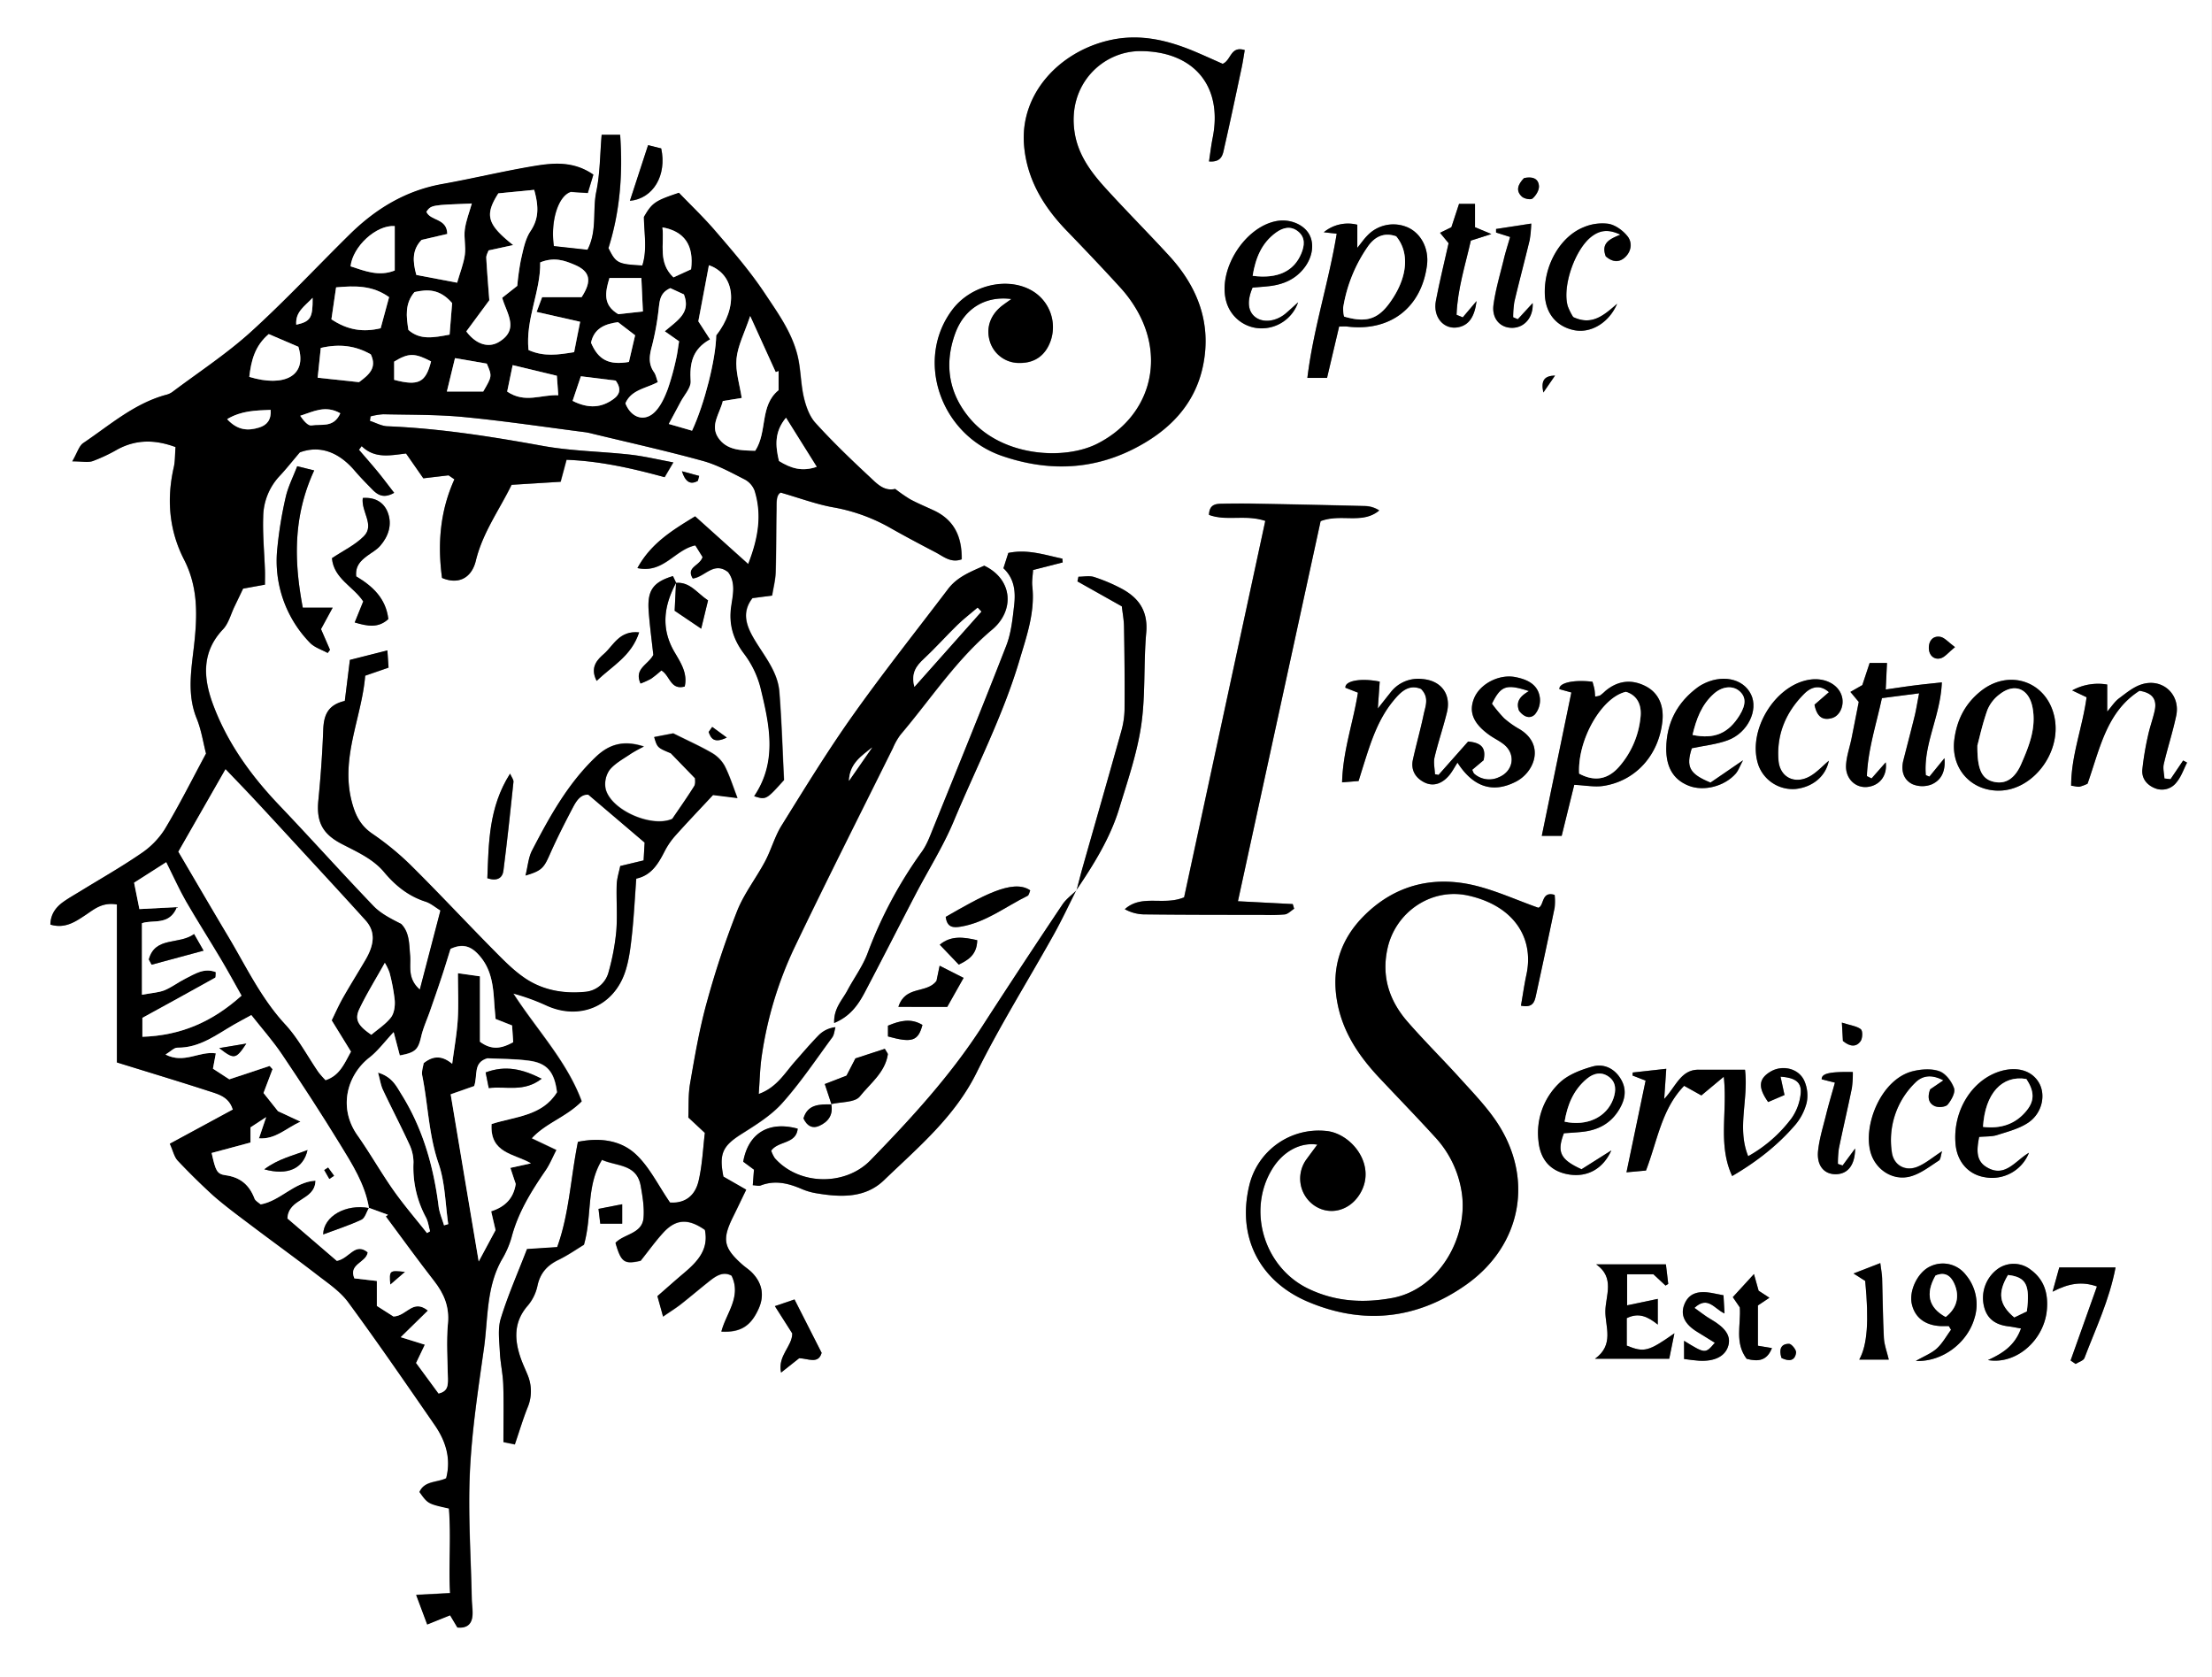 <svg xmlns="http://www.w3.org/2000/svg" viewBox="0 0 947.03 718.03"><rect x="0" y="0" width="947.03" height="718.03" fill="#808080" stroke="none"/><defs><style>.cls-1{fill:#fff;}</style></defs><g id="Layer_2" data-name="Layer 2"><g id="Layer_1-2" data-name="Layer 1"><path class="cls-1" d="M947,718H0V0H947ZM355.89,472.64c4.19-1,10.11-.62,12.22-3.27,4.43-5.58,10.8-10.24,12-18,.06-.38-.44-.84-1.3-2.39l-12.59,4.11-3.81,7.37-9.3,3.6c1.08,3.26,2,6,2.88,8.73-5.12-.07-10.23-.11-12,6,1.57,3.33,3.87,4.46,6.74,3.19C354.64,480.19,356.8,477.19,355.89,472.64ZM289.42,249.55c-.19,3.87-.38,7.74-.58,11.89l11.36,7.67c1.16-4.77,2-8.35,2.94-12.11-4.8-3.17-7.7-7.94-13.66-7.51-.47-1-.94-2-1.38-2.89-8.46,2.56-11,6.11-10.4,14.79.46,6.58,1.36,13.13,2,18.95-2.3,4.32-8.35,5.87-5.47,12.25a34.26,34.26,0,0,0,4.53-2.06,51.21,51.21,0,0,0,4.38-3.53c3.74,2.13,3.86,8.53,10,6.87,1.35-5.83-1.9-10.48-4.48-14.94C282.84,268.82,284.3,259.21,289.42,249.55ZM460.91,381.11c-2,2-4.5,3.78-6.07,6.13q-17.4,26.07-34.47,52.35c-13.56,21-30.35,39.28-47.7,57.1-10.82,11.12-30.6,10.77-40.93-.88a13.37,13.37,0,0,1-1.56-3.22c3-4.29,10.66-2.75,11.34-9.42-12.18-3.34-21.13,1.73-23.32,14.13l4.6,3.41c-.17,2.24-.33,4.29-.51,6.66,1.49.07,2.55.43,3.35.12,6.23-2.43,12-.93,17.81,1.58a27.09,27.09,0,0,0,6.39,1.79c10.23,1.7,20.64,2.06,28.62-5.63,14.62-14.08,30.27-27.08,39.67-46.08,10-20.25,22.08-39.49,33.11-59.25,3.43-6.15,6.41-12.57,9.59-18.86,7.43-11,14.46-22.26,18.35-35,3.57-11.73,7.63-23.5,9.4-35.55,1.91-13,1-26.46,2.15-39.63.83-9.31-3.21-15-10.81-19A73.41,73.41,0,0,0,468.41,247c-2-.65-4.45-.12-6.7-.12l-.43,2,19,10.68c.29,2.59.89,5.67.94,8.76.19,11.8.32,23.59.23,35.39a36.51,36.51,0,0,1-1.43,9.39c-5.42,19.4-11,38.74-16.49,58.11C462.6,374.48,461.79,377.8,460.91,381.11ZM192.05,203.47l2.5,1.7c-6.24,13.78-7.23,27.94-5.3,42.2,6.94,3,12.66.13,14.48-7.39,2.9-11.95,10.06-21.71,15.39-32.44l21-1.3c.92-3.4,1.65-6.16,2.53-9.41,14.23.54,27.83,3.58,42,7.45,1.08-1.85,2.06-3.51,3.72-6.33-7-1.29-12.72-2.68-18.51-3.33-12.45-1.38-25.11-1.51-37.4-3.74-22.05-4-44.1-7.49-66.53-8.4-2.52-.1-5-1.51-7.48-2.32l.3-1.92a28.4,28.4,0,0,1,5.42-.9c11.54.27,23.14.09,34.61,1.2,17.35,1.67,34.62,4.27,51.92,6.49a25.83,25.83,0,0,1,2.88.6c15.78,3.82,31.64,7.33,47.28,11.64,6.31,1.73,12.22,5,18.12,8a9.11,9.11,0,0,1,4.21,4.82c3.17,10.22,1.65,20.11-2.76,31.37l-22.72-20.42C288,227,278.82,232.49,273,243.2c11.2,2.39,15.89-7.83,24.78-9.72,1.17,1.88,2.34,3.78,3.11,5-1.23,3.89-7.18,4.23-4.2,9.17,5.14-.58,9-7.54,15.15-2.69,3.35,4.45,2,9.68,1.3,14.72-1.06,7.51.77,13.87,5.36,20a41.18,41.18,0,0,1,7.1,14.4c3.82,15.74,7.57,31.71-2.63,46.77,5.08,1.6,5.18,1.55,12.78-6.93-.59-11.83-.93-24.83-2-37.78-.68-8.38-6.11-14.86-10.33-21.79-3.51-5.78-6.17-11.87-1.19-18.28l8.43-1.11c.53-3.31,1.4-6.6,1.51-9.91.29-8.86.2-17.73.37-26.59.06-3.12-.26-6.53,1.8-7.57,8.23,2.38,15.06,4.93,22.12,6.24a76.33,76.33,0,0,1,24.18,8.53c6.61,3.76,13.33,7.32,20.08,10.84,3.32,1.74,6.45,4.62,11.09,2.95.15-9.63-3.17-16.87-12.07-21-3.35-1.55-6.78-3-10-4.71a68.29,68.29,0,0,1-6.39-4.43c-4.94,1.17-8.08-2.52-11.13-5.34-7.94-7.36-15.77-14.89-23-22.9-2.6-2.86-4.09-7.15-5-11-1.38-5.94-1.26-12.25-2.76-18.15-2.51-9.87-8.36-17.92-14-26.4-6.47-9.73-14-18.34-21.49-27.06C301,92.8,295.49,87.58,290.71,82.6c-10.33,3.42-11.57,4.31-15,10.34.07,7,1.5,14-.68,20.78-10.49-.56-11.29-1-14.5-7.46,4.94-15.62,6.21-31.78,5-48.5h-7.91c-.72,8.42-.67,16.57-2.3,24.37-1.68,8,.47,16.69-3.76,24.87l-14.4-1.58c-1.56-10.86,1.95-21.6,7.24-23.21l7.28.47c.82-2.68,1.6-5.24,2.39-7.86-8.29-5.72-16.76-5.08-24.93-3.75-13.32,2.18-26.46,5.4-39.74,7.77-15.65,2.8-28.47,10.59-39.58,21.51-14.22,14-27.84,28.59-42.6,42-10.36,9.37-22.2,17.09-33.4,25.51A7.92,7.92,0,0,1,71.11,169C57.44,172.71,47,182,35.63,189.63c-1.83,1.24-2.55,4.11-4.72,7.85,4.23,0,6.72.57,8.77-.12a70.94,70.94,0,0,0,10.6-5c8.07-4.35,16.13-4.22,24.84-1-.27,3.36-.16,6.1-.75,8.67-3.13,13.72-2,27.08,4.42,39.54,6.08,11.86,5.68,24,4.27,36.65-1.16,10.37-3.12,20.93,1.12,31.33,2,4.91,2.82,10.3,4,15C82.06,334,76.67,344.82,70.45,355.13a35.21,35.21,0,0,1-10.24,10.32c-8.27,5.68-17,10.64-25.58,15.9-2.52,1.55-5.11,3-7.51,4.7-3.29,2.34-5.47,5.39-5.54,9.72,6.34,1.9,10.79-1.25,15.3-4.27,3.59-2.4,7-5.39,13.18-4.33v67.61c14.21,4.41,26.87,8.21,39.44,12.3,4,1.31,8.54,2.39,10.21,7.89l-27,14.62c1.36,3,1.87,5.61,3.41,7.24C81,502,86.06,507,91.41,511.69c5.18,4.52,10.75,8.61,16.25,12.76,9.39,7.09,18.94,14,28.26,21.17,4.65,3.59,9.79,7,13.2,11.66,12.67,17.22,24.78,34.86,36.95,52.45,4.76,6.88,7.2,14.43,5,22.95-4,1.9-9.26,1.05-11.42,5.85,3.62,5,3.62,5,12.61,7.07,1,12.21-.17,24.78.49,36.22l-14.52.77c1.84,4.91,3.14,8.41,4.74,12.67l9.8-3.94,3.11,5.22c4.54.44,6.32-1.79,6.49-5.55.09-2.2-.28-4.41-.33-6.62-.37-18.19-1.65-36.42-.8-54.55.82-17.62,3.51-35.19,6-52.69,1.8-12.77.95-26.13,7.65-38a40.24,40.24,0,0,0,4.14-9.42c2.77-10.71,8.43-19.84,14.59-28.8,1.74-2.51,2.9-5.43,4.62-8.74l-10.56-5c6.07-6.63,14.58-9,21.42-15.84-6.36-17.22-19.24-30.59-29.28-46.16a89.88,89.88,0,0,1,14.06,5.08c14.21,6.52,28.94.49,33.86-14.44,1.67-5.07,2.3-10.54,2.88-15.89.85-7.78,1.23-15.61,1.84-23.93,6.56-1.4,9.48-6.46,12.23-11.84a31.88,31.88,0,0,1,4.6-6.64c5.05-5.65,10.29-11.13,16.05-17.31l10.46,1.31c-2-5.25-3.41-9.74-5.53-13.83a14.74,14.74,0,0,0-5.49-5.51c-4.85-2.82-10-5.11-16.49-8.35l-8.16,1.57c1.37,4.53,1.37,4.53,7.13,6.94l10.37,10.7c-.05.55.3,2.29-.38,3.39-3,4.77-6.21,9.35-9.38,14-8.75,3.91-26.26-3.68-28.52-12.82a10.63,10.63,0,0,1,1.71-8.15c2.38-2.9,6-4.79,9.23-7a62.08,62.08,0,0,1,5.46-3c-8.75-2.82-14.87-1-20.65,4.49-12,11.45-19.77,25.62-27.25,40-1.56,3-1.79,6.69-2.8,10.72,6.9-2,7.84-3.27,10.29-8.77,3.08-6.95,6.52-13.74,10.06-20.47,1.47-2.8,3.34-5.61,6.56-5.36L276,360.65c-.14,2.32-.28,4.92-.44,7.63l-10,2.4c-.51,2.55-1.43,5.29-1.52,8.06-.23,6.64.36,13.33-.18,19.94A99.07,99.07,0,0,1,260.58,416a11.32,11.32,0,0,1-10.12,8.61c-9,.87-17.81-.64-25.37-5.64-5.07-3.36-9.45-7.87-13.76-12.23-11.94-12.07-23.51-24.51-35.57-36.45a120.9,120.9,0,0,0-16.46-13.45c-5.06-3.5-7.21-7.93-8.72-13.78-4.84-18.8,4.27-35.72,5.78-53.78l10-3.45-.5-7.37-16.05,4.06c-.72,5.76-1.45,11.72-2.18,17.56-7.55,1.75-9,6.42-9.24,12.44-.37,10.06-1.13,20.12-2.09,30.15-.87,9.08,1.68,14.26,9.89,18.56,6.52,3.41,13.38,6.29,18.29,12.16S175,383.68,182.32,386c2.2.7,4.09,2.4,6.29,3.74-3,11.39-5.78,22.16-8.84,33.87-5.47-4.81-3.73-10-4.15-14.63-.44-4.86-.22-9.82-3.82-13.47-4.32-2.2-8.71-4.38-11.9-7.71-13.62-14.19-26.75-28.86-40.32-43.09-12.2-12.8-22.39-26.92-28.48-43.54-4-11-4.78-22.08,4.4-31.76,2.41-2.54,3.34-6.47,4.94-9.77,1.34-2.77,2.66-5.55,3.67-7.66l9.36-1.7c0-2.37.06-4.28,0-6.19-.27-7.6-1-15.22-.75-22.8a25.94,25.94,0,0,1,6.91-17.39c2.76-2.93,5.26-6.11,8.77-10.24,8.63-3.2,16.71-.09,23.47,7.81,2.39,2.8,5,5.44,7.57,8.07,2.3,2.35,4.84,4,9.35,1.43-2.66-3.41-4.95-6.47-7.36-9.42s-5.13-6-7.7-9l1.15-1.57c5.59,5.5,12.21,3.95,19,3.16l7.4,10.62Zm55.38,285.3c-3.15,15.61-3.74,30.92-8.88,45.16l-12.91.84c-4.07,10.53-8.24,19.94-11.22,29.71-1.36,4.46-.62,9.64-.4,14.48.22,4.64,1.3,9.25,1.45,13.89.26,7.8.07,15.62.07,24.54l4.89,1c2-5.89,3.48-10.83,5.37-15.59a18,18,0,0,0,.29-13.67c-1-2.52-2.2-5-3.09-7.51-2.85-8.1-3.15-15.76,3.1-22.81a19.46,19.46,0,0,0,4.05-8.5c1.18-5.33,4.15-8.59,8.94-10.92,4.12-2,7.91-4.67,10.93-6.48,3.59-12.61.85-25.08,7.72-36.34,6.4,2.84,14.9,1.7,16.57,11.13.81,4.53,1.59,9.24,1.21,13.77-.58,6.81-8.34,6.78-12,10.64,2.41,8.36,3.76,9.25,10.77,7.66,3.38-4.22,6.37-8.44,9.85-12.21,5.34-5.76,10.64-5.95,17.65-1,1.77,8.5-3.3,13.71-9.12,18.62-3.72,3.13-7.34,6.38-11.2,9.74.85,3,1.51,5.43,2.42,8.75,3.27-2.25,5.53-3.65,7.62-5.29,4.26-3.35,8.37-6.87,12.63-10.22,2.75-2.17,5.7-3.91,9.08-2,4.35,9.06-2.34,16.09-4.37,23.93,8.29.44,12.69-2.46,16-9.9,2.5-5.63,1.49-11-3.05-15.51-1.21-1.21-2.7-2.15-4-3.29-8.09-7.21-8.74-10.79-3.85-20.61,1.82-3.66,3.57-7.36,5.54-11.43l-9.76-5.59c-2-9.9-.21-13.2,7.65-18.2,6.18-3.92,12.7-7.91,17.5-13.27,7.84-8.76,14.44-18.64,21.44-28.14.85-1.15.93-2.89,1.37-4.35a12,12,0,0,0-6.92,3.18c-3.62,3.67-7,7.61-10.37,11.48-4.41,5-7.77,11.13-15.56,13.94.44-5.91.53-11.07,1.27-16.12a162.66,162.66,0,0,1,14-46.51c13.71-28.64,28.06-57,42.16-85.42a27.66,27.66,0,0,1,3.27-5.77c12.89-15.17,23.88-32.09,39.26-45,9.59-8.05,9-21.42-3.41-27.33-5.42,2.42-11.43,4.59-15.5,10-13.67,18-27.76,35.75-40.84,54.19-10.79,15.21-20.55,31.16-30.4,47-3,4.75-4.44,10.4-7.09,15.38-3.81,7.15-9,13.7-11.93,21.15a381.12,381.12,0,0,0-13,39.14c-3.13,11.36-5.12,23.06-7.16,34.69-.87,5-.56,10.15-.77,14.63l7.08,6.61c-.79,6.47-1.08,13.61-2.66,20.45-1.62,7-6.42,9.78-12.25,9.36-5.13-7.46-8.82-15.25-14.69-20.69C265.78,488.11,256.91,486.84,247.43,488.77Zm403.74-58.29c5.21,1.07,5.83-1.76,6.41-4.44,2.71-12.5,5.41-25,8-37.55a26.56,26.56,0,0,0,0-5.42c-5.82-1.77-4.43,4.72-7,5.5-9.46-3.37-18.26-7.42-27.51-9.61-17.73-4.18-34,0-47,12.93-9.92,9.87-14.14,22-11.69,36.41,2.26,13.29,9.28,23.63,18.16,33.1,7.92,8.43,16,16.72,23.77,25.27A44.51,44.51,0,0,1,625.92,511c2.58,18.61-9.75,41-29.95,44.66-12.51,2.27-24.48,1.51-36-4.1-18.79-9.18-26.06-33.44-15.3-51.08C549.44,492.63,557,488.87,564,490c-1.23,1.66-3,4-4.68,6.33a14,14,0,0,0,3.24,19.63c6.46,4.51,14.76,2.52,19.26-4.23,8.24-12.36-3-26.59-14.05-27.58a30.58,30.58,0,0,0-32.95,23.5c-5.37,22.71,5.2,41,24.86,49.48,23.59,10.1,46.71,7.86,68-7.14,24-16.92,29.3-46,12.76-70.2-4.41-6.46-9.93-12.2-15.21-18-7.42-8.22-15.31-16-22.58-24.35-7.83-9-11.28-19.36-8.59-31.46,3.46-15.61,18.82-26.07,34.55-22.57,19.49,4.33,28.31,18.11,24.91,33.86C652.59,421.44,652,425.75,651.17,430.48ZM433,128c-1.67,1.24-3,2.14-4.26,3.16-5.11,4.17-6.8,10-4.67,15.81a13.05,13.05,0,0,0,12.6,8.45c6.49,0,11.06-3.32,13.24-9.69a18.06,18.06,0,0,0-8.51-21.49c-10.58-5.78-25.83-2-33.65,8.38-16.14,21.39-5.18,53.5,21.25,62.59,19,6.55,37.87,6.22,55.93-2.78,15.11-7.54,26.71-18.8,30.19-36.08,3.63-18-2.38-33.52-14.54-46.78-9-9.79-18.35-19.2-27.28-29-6.15-6.77-11.6-14.08-13.15-23.49-3.4-20.69,11.88-35.29,28.29-35.18,22.67.15,35.23,14.93,30.74,37.23-.64,3.2-1,6.46-1.55,10,5.76.46,5.95-3.32,6.6-6.16,2.58-11.27,4.95-22.58,7.36-33.89.54-2.52.9-5.08,1.34-7.61-6.17-1.9-5.74,4.34-9.45,5.88-3.46-1.53-7.24-3.25-11.05-4.88-12-5.13-24.2-8.2-37.33-5.22C453.83,22,436.49,40,438.43,62.34c1.25,14.41,8.27,26,18.11,36.24,7.85,8.13,15.66,16.31,23.27,24.68a55.31,55.31,0,0,1,7.3,10.16c11.92,21.4,4.53,45.35-17.28,56.45-14.14,7.19-40.18,5.56-54-10.07C406.29,169,404,156.2,409,142.59,412.9,131.94,422,126.52,433,128Zm97,257.81C542,330.64,553.77,276.51,565.4,223c8.8-3.36,17.82,1.49,25.1-4.57a11.69,11.69,0,0,0-6.06-1.89q-23.21-.58-46.42-1c-4.92-.09-9.84-.05-14.76,0-2.71.06-5.5.23-5.65,4.77,7.47,2.8,15.6-.26,24.1,2.59L506.92,384.08c-8.9,3.72-18.1-1.46-25.39,5.08a17.64,17.64,0,0,0,8,2.22c17,.17,33.94.17,50.92.2a76.29,76.29,0,0,0,9.57-.18c1.43-.18,2.7-1.58,4-2.43l-.6-2ZM624,326.46c6.87,10.62,15.33,13.16,25.09,8.1,7.89-4.09,12.5-15.81,1.47-22.44a38.27,38.27,0,0,1-6.61-4.68,60.77,60.77,0,0,1-5.19-6.21c3.88-7.78,6.16-8.51,15.84-5.4-3.37,2-5.83,4.27-4.24,8.39,1.79,2.41,4.51,3.83,6.78,1.6a9.43,9.43,0,0,0,2.14-7.08c-.75-5.76-5.36-7.88-10.45-8.89-7-1.4-15.22,2.9-17.73,9.1-2.34,5.79-.38,10.67,6.41,15.58,2,1.44,4.27,2.48,6.2,4,5.39,4.22,4.31,11.55-2,14.18a9.71,9.71,0,0,1-10.4-1.38c-.49-.4-.65-1.2-1-1.8l4.87-4.1c1-4.85-.44-7.51-6.63-8l-12.66,14.28-1.53-.3c-.09-2.42-.7-5-.17-7.24,1.53-6.45,3.7-12.75,5.28-19.19,1.93-7.86-2.47-13.67-10.51-14.31a14.9,14.9,0,0,0-13.65,5.79c-1.6,2-3.19,4-5.41,6.84.33-4.65.57-8.15.81-11.53-8-1.61-14.94-.38-14.69,2.63l5.36,2.1c-2,12.69-6.42,24.76-6.78,38.4l7.06-.57c.9-2.9,1.62-5.23,2.35-7.55,3-9.41,6-18.8,12.38-26.6,3.15-3.85,6.6-7.49,12-5.27,3.64,3.66,1.88,7.4,1.15,10.86-1.35,6.5-3.18,12.89-4.61,19.37-1,4.42.94,7.74,4.86,9.75s7.8.63,11-3.42C621.91,329.92,622.83,328.2,624,326.46ZM429.6,243.24c4.78,4.49,5.24,10.18,4.59,15.86s-1.28,11.87-3.37,17.25c-10.15,26.14-20.76,52.1-31.28,78.1-1.38,3.41-2.67,7-4.77,9.95a184.35,184.35,0,0,0-23.25,43.4c-2.07,5.68-5.84,10.73-8.72,16.13-2.18,4.12-5.91,7.65-5.66,13.94,6.81-2.81,10.27-7.75,13.1-13.12,7.34-13.93,14.46-28,21.73-41.92,5.46-10.47,11.84-20.53,16.37-31.37,9.56-22.89,21-45,28.15-68.94,3.11-10.46,6.7-20.57,5.47-31.69-.23-2.13.19-4.32.33-6.87L455,240.74l-.15-1.61c-7.47-1.55-14.82-4.17-23.13-2.44ZM738,460.91c1.67,15-2.69,28.95,3.61,42.49,10.65-6.23,19.5-13.21,26.92-21.8a23.74,23.74,0,0,0,5-9.69,15.49,15.49,0,0,0-1-9.2c-2.41-5.46-9.38-7.07-14.51-4s-5.5,6.64-1,13l7-3c-.7-3.26-1.19-5.49-1.7-7.85,6.58.46,9.23,2.54,8.59,7.59a22.15,22.15,0,0,1-3.82,10.14,59,59,0,0,1-18.62,16.31c-4.91-12.06.21-24.19-1.36-37H727.58c-7.86-.3-10,7.16-15.05,12.49.32-4.68.56-8.2.88-12.9l-14.35,1.59-.09,1.29,5.6,2.17c-2.66,12.78-5.29,25.38-8.19,39.26l8.35-.76c4.91-12.75,6.68-26.35,16.34-36.26l7.37,4.11ZM672.75,296.42c-4.2,20.33-8.34,40.4-12.66,61.35h8.52c1.89-7.69,3.62-14.72,5.38-21.84,4.71.22,8.67,1,12.41.47,13.87-2.1,23.81-13.2,25.33-27.74.63-6-1.19-11.9-7.28-15s-11.88-2.31-17.14,2.1a20.1,20.1,0,0,1-2.24,1.9,7.2,7.2,0,0,1-2.13.47c-.12-1.22-.13-2.19-.31-3.12-.22-1.14-.57-2.25-.82-3.2-7.89-1-14.46.43-14.17,3.16ZM573.33,139.76c1.89,0,2.63-.08,3.35,0,18.41,2.3,31.86-8,34.25-26.19.9-6.89-2.3-13.38-7.93-16.1a15.32,15.32,0,0,0-17.62,3.42c-1.42,1.44-2.57,3.13-4.27,5.23v-9.9a16.24,16.24,0,0,0-14.35,3.22l5.53.62c-3.4,20.75-10,40.58-12.56,61.73h8.42Zm248.31,157c-.85,4.33-1.25,6.94-1.88,9.49-1.58,6.45-3.28,12.87-4.91,19.3-1.09,4.31,0,8.25,3.94,10.14a10.9,10.9,0,0,0,8.23.06c3.8-1.71,6-5.18,5.43-11.2L826,332.46l-1.53-.62c-1.14-13.27,6.29-25.3,6.85-39.72-4.23.46-8,.82-11.73,1.3-3.94.5-7.86,1.11-12.29,1.74.21-4.51.36-7.61.54-11.34h-7.43l-3.13,9.46-5.1,2.92,3.57,4.29c-1.09,5.55-2.07,10.62-3.1,15.68-.78,3.84-2.17,7.64-2.34,11.5-.25,5.74,4.12,9.75,9.12,9.21,5.42-.59,8.61-5,7.87-10.53l-6.07,6.89-2-1c.45-11.36,4-22.14,6.43-33.38Zm107.63,36.75-2.58-.29c-.12-2.06-.72-4.24-.28-6.17,1.61-6.94,3.85-13.74,5.32-20.7,1.9-9-5.78-16.19-14.67-13.46-3.59,1.1-6.77,3.76-9.87,6.07-1.81,1.35-3.08,3.41-5,5.62V293a23.11,23.11,0,0,0-15,2.51l6.17,2.93c-1.77,13-6.62,24.93-6.61,37.86,1.79.22,2.78.57,3.68.41a18.57,18.57,0,0,0,3.34-1.26C899,320.7,901.83,304.74,916,295.7c5.85.92,7.53,3.94,6.51,8.56-.8,3.6-2.1,7.08-2.86,10.68a125.16,125.16,0,0,0-2.42,14.47c-.34,3.79,1.9,6.59,5.4,8a7.83,7.83,0,0,0,9.3-2.61c2-2.39,3-5.54,4.45-8.36l-1.68-.9Zm-73.55,4.91c14.44,0,26.78-16,23.94-31-2.93-15.5-19.19-21.48-31.58-11.63-6.7,5.33-10.26,12.24-11.37,20.74C835.14,328.64,843.49,338.47,855.72,338.44ZM134.52,201.37l-7.27-1.8c-1.79,4.68-3.93,8.82-4.92,13.22a171.68,171.68,0,0,0-3.58,21.82,50.18,50.18,0,0,0,13.94,40.51c1.93,2,5,3,7.61,4.39l1-1.33c-1.32-3.05-2.65-6.09-3.86-8.88,1.65-3,3.06-5.63,5-9.19h-12.8C125.9,240.47,125.36,221.18,134.52,201.37ZM724.32,320.3c5.47-1.17,10.7-1.67,15.46-3.45,8.54-3.18,13.12-12.89,9.92-19.55-3.39-7.05-12.88-8.86-21.33-4.07-.42.25-.85.5-1.25.79-9,6.52-13.66,15.36-13.73,26.41,0,7.12,2.41,13.09,9.66,15.92,6.5,2.54,15.43.21,20.21-5.34,1.06-1.23,1.6-2.9,3-5.57-5.79,4-10.14,7-13.92,9.54C723.27,331.26,721.75,328.23,724.32,320.3Zm-27.7,238.46V545.43h11.25l5.2,4.84,1.16-.72c-.3-2.57-.61-5.13-1-8.36H683.37c8.16,5.7,4,13.44,3.94,20.07s3.88,14.31-4.43,20.33h31.78c.73-3.6,1.35-6.64,2.21-10.89-11.19,7.88-13,8.29-20.4,5.27V564.24c5.2-2.56,9-.64,13.28,2.75V556Zm-6.76-66.32-12.72,8.07c-9.15-4.15-10.61-7.43-7.55-15.4,2.57-.2,5.26-.33,7.93-.62,6.73-.73,12.17-3.62,15.75-9.58,2.6-4.31,3.4-8.68.58-13.19s-7.33-6.49-12-5.18c-5,1.4-10.52,3.49-14.15,7a29.55,29.55,0,0,0-9,24.79c.77,8.22,5.4,13.25,13.21,14.44S686.38,500.23,689.86,492.44Zm157.48-5.77c2.82-.27,5.35-.09,7.59-.81,4.59-1.47,9.51-2.71,13.43-5.34,5.94-4,7.56-11.81,4.62-17s-9.15-7.14-16.24-5.1c-12.37,3.55-20.76,17-19.51,31.22.67,7.65,5.49,13.11,12.57,14.25a17,17,0,0,0,18.87-10.47c-5.92,3.43-10.33,11-18.25,6.09C845.94,496.78,846.26,492.21,847.34,486.67ZM555.76,129.41c-1.74,1.56-3.45,3.16-5.24,4.67-4.07,3.45-9.49,4.18-12.85,1.78s-3.93-6.88-1.4-12.79c2.24-.19,4.66-.35,7.08-.62,6.09-.66,11.34-2.89,15.18-8,3.49-4.61,4.29-10.35,1.83-14.44s-8.16-6.37-13.54-5.47C533,96.9,521.22,115.48,525,129.05a15.68,15.68,0,0,0,13.06,11.39A16.52,16.52,0,0,0,555.76,129.41ZM776.85,301.65c1,5,3.34,6.91,7.52,5.74,3.37-.94,5.28-5.31,4.27-9.13-1.35-5.16-7.16-8.26-13.69-7.32-15.17,2.2-27.2,22.29-22,36.82a15.61,15.61,0,0,0,15.66,10c7.38-.73,13.08-5.38,14.41-12.1-2.8,2.35-5.14,4.95-8,6.6-6.43,3.69-13,.61-13.55-6.75-.9-11.13,3.2-20.79,11.1-28.6,2.94-2.91,6.71-4,10.49-.59Zm49.53,164.64c-1.25,3.35-.78,6.06,2.21,7.19,1.54.58,4.46.33,5.34-.73,1.57-1.88,3.37-5.12,2.71-7-1-2.89-3.57-6.31-6.26-7.26-3.41-1.2-7.78-.87-11.43,0-13.58,3.4-21.4,23.11-18,34.79,2.14,7.43,9.69,12.34,17.2,10.18,4.3-1.23,8.12-4.25,12-6.74.8-.52.81-2.25,1.37-4-4,2.58-7,5.2-10.5,6.64-5.27,2.17-10.28-.65-11-6.2a34.33,34.33,0,0,1,9.9-29.67c3.41-3.5,7.54-3.55,12.16-1.11ZM687.47,109.72c2.8,2.48,5.72,3,8.48.21s2.88-6.24.84-8.79-5.15-4.79-8.14-5.33A20.38,20.38,0,0,0,678,97.3c-10.17,4.11-17.09,16.64-16.56,28.9.34,8,5,13.6,12.53,15.14,7,1.44,14.86-3,18.41-11.3-5.74,5-10.84,9.48-18.81,5.68a25.32,25.32,0,0,1-2.32-4.64c-2.5-8.63,3.24-24.79,10.45-30,3.44-2.51,7-3,12.06-.62C689.23,102.32,685.35,104,687.47,109.72ZM851.11,582.19c12.16,2.06,24.15-8.6,25.24-21.64.57-6.85-1.11-12.69-6.81-16.94a11.8,11.8,0,0,0-13.79-.75A15.35,15.35,0,0,0,849.37,559c1.17,5.21,4.57,8,10.43,8.74,1.73.21,3.44.58,5.46.92C862.56,576.14,857.22,579.38,851.11,582.19ZM152.5,246.72c-.43-4.5,1.92-6.63,4.47-8.63,1.93-1.5,4.23-2.66,5.8-4.47,3.58-4.11,5.19-9.17,3.23-14.32-1.64-4.31-5.41-6.55-10.68-6.16-.8,5.81,5.21,11.54.48,16.34-3.78,3.83-9,6.27-13.68,9.43.77,8.79,9.25,12.15,13.39,18.51-1.21,3-2.35,5.82-3.65,9,5.57,1.66,10.13,2.47,14.4-1.45C165.21,256.17,159.62,251,152.5,246.72ZM834.35,567.63l.94,1.6c-2,2.69-3.65,5.76-6.08,8-2.26,2.06-5.34,3.24-9,5.34,11.45.47,22-7.79,25.06-18.11a19.59,19.59,0,0,0-3.62-18.7,12.38,12.38,0,0,0-15.23-3.67c-5.32,2.41-9.19,10.26-7.92,16.08s5.63,9.13,12.28,9.47C832,567.68,833.17,567.63,834.35,567.63ZM626.25,135.85l-2.65-1.13c.41-11,3.8-21.5,6.11-31.77l8.77-2.71-7-2.92v-10h-6.84l-3.28,10-4.86,2.38,3.67,4.45c-1.88,8.44-3.89,16.52-5.44,24.68-1.34,7,3.43,12.46,9.5,11.31,4.52-.85,7.06-4.31,7.91-11.22Zm20.28-34.41c-1,3.63-2,6.64-2.79,9.71-1.57,6.43-3.49,12.82-4.37,19.35-.79,6,3.07,10,8.21,9.81s8.88-4.65,8.57-10.59l-6.36,6.91-2-.84a42,42,0,0,1,.52-6.67c2.09-8.83,4.44-17.61,6.56-26.43a53.51,53.51,0,0,0,.66-7L640.49,98l0,1.51Zm139.06,362c-1.44,5.16-2.77,9.59-3.89,14.08-1.25,5-2.78,9.93-3.33,15-.7,6.44,2.56,10.21,7.72,10.09s8.08-4,8.14-11l-5.37,7.27-2-.68a45.09,45.09,0,0,1,.41-6.6c1.77-8.63,3.8-17.2,5.56-25.83a46.18,46.18,0,0,0,.41-6.9c-9.93-.18-13.4.61-13.33,3.11Zm100.9,118.94,2.16,1.47c1.3-.83,3.35-1.39,3.79-2.55,4.73-12.47,10.59-24.61,13.31-38.76h-24.1c-.93,3.37-1.71,6.2-2.87,10.38,6.9-3.55,12.46-4.53,19-2.24C893.94,561.42,890.22,571.9,886.49,582.37ZM721,573.94v7.76c2.47.29,4.4.61,6.35.73,6.8.41,11.36-2,12.6-6.49,1.15-4.17-1.25-7.63-7.51-11.25-2.32-1.34-4.41-3.06-7-4.87,5.74-5.34,8.45.38,12.87,2.38-.19-3.3-.31-5.54-.44-7.78-2.22-.42-3.66-.71-5.09-1-6.17-1.1-9.82.41-11.62,4.8-1.89,4.59,0,8.62,5.67,12,2.42,1.45,4.82,3,7.33,4.52C730.08,579.53,730.08,579.53,721,573.94Zm87.68,8c-.78-3.29-1.92-6.21-2.08-9.19-.45-8.53-.49-17.09-.76-25.63-.06-1.82-.43-3.63-.78-6.47l-11.49,4.43,5,3.18c1.66,17.15.93,27.44-2.55,33.68Zm-600-206c4.29,1.41,6.48-.18,6.87-3.23,1.62-12.65,3-25.33,4.3-38,.1-.93-.78-2-1.45-3.52C209.22,345.54,209.24,360.82,208.65,375.93ZM747.8,581.65c5.14,1.36,8.74.71,10.84-4.58l-6-1V558.82l4.92-3.29-4.62-3c-.61-2.18-1.17-4.17-2-7.14l-9.05,9.88,3,4.41C745.38,567.19,742.61,574.77,747.8,581.65ZM404.89,392.47c.6,4.53,3.12,4.74,6.47,4.18,10.74-1.8,19.16-8.58,28.58-13.18.63-.31.79-1.59,1.13-2.35C433.59,375.9,419.74,384,404.89,392.47ZM342.15,581.4c3.78.08,8.22,2.68,9.62-2.31-4-7.88-7.68-15.1-11.61-22.85l-8.41,2.86,7.44,11.68c0,5.54-6.33,9.51-4.79,16.76ZM384.63,431h20.94l7-12.41-10.26-5.2c-.66,3.21-1.1,5.31-1.35,6.51C396.65,425.47,387.61,421.65,384.63,431Zm-114.94-345c10-.92,15.88-11,13.39-22.42l-5.62-1.39C274.81,70.26,272.36,77.77,269.69,85.94Zm3.95,184.74c-8.45-.9-11,5.57-14.95,9.09-2.72,2.4-6.34,5.71-3.24,11.67C262.12,285,270.3,280.93,273.64,270.68ZM418.39,402.46c-5.88-1.35-11.25-2.08-16.05,1.93l8.15,8.52C414.3,411,418.25,408.89,418.39,402.46Zm-23.46,36.28c-4.87-3-9.64-1.85-14.76.31v4.6C390.45,446.51,393.09,445.64,394.93,438.74ZM266.38,515.48l-10.15,2,.75,6.34h9.4ZM837,277c-2.88-2.07-4.54-4.17-6.45-4.43-3.21-.44-4.92,2-4.75,5.12.15,2.86,2.22,4.78,4.91,4.14C832.67,281.34,834.21,279.22,837,277ZM652.48,76.24c-2.58,2.67-3.68,5.36-.91,7.92,1,.93,3.78,1.48,4.56.81,1.44-1.23,2.86-3.54,2.75-5.3C658.67,76.35,656,75.45,652.48,76.24ZM788.57,437.73c.25,4.36.36,6.38.44,7.85,3.12,2.6,5.79,2.61,7.57.1.86-1.22,1-4.4.11-5.09C795,439.23,792.43,439,788.57,437.73ZM762.72,581.3c3.24,1.57,5.75,1.24,6.26-2.27.16-1.17-2-3.79-3-3.8C762.5,575.21,761.52,577.55,762.72,581.3ZM304.92,311.16l-1.53,2.16c1,2.76,2.27,5,7.78,2.4Zm-6.14-105.34.56-2.08-7.38-2C293.3,205.93,295.37,207.77,298.78,205.82Zm362-37.79,5-7.25C661.19,160.91,659.65,162.87,660.76,168Z"/><path d="M192.05,203.47l-10.82,1.27-7.4-10.62c-6.75.79-13.37,2.34-19-3.16l-1.15,1.57c2.57,3,5.2,6,7.7,9s4.7,6,7.36,9.42c-4.51,2.54-7.05.92-9.35-1.43-2.58-2.63-5.18-5.27-7.57-8.07-6.76-7.9-14.84-11-23.47-7.81-3.51,4.13-6,7.31-8.77,10.24a25.94,25.94,0,0,0-6.91,17.39c-.26,7.58.48,15.2.75,22.8.07,1.91,0,3.82,0,6.19l-9.36,1.7c-1,2.11-2.33,4.89-3.67,7.66-1.6,3.3-2.53,7.23-4.94,9.77-9.18,9.68-8.44,20.72-4.4,31.76,6.09,16.62,16.28,30.74,28.48,43.54,13.57,14.23,26.7,28.9,40.32,43.09,3.19,3.33,7.58,5.51,11.9,7.71,3.6,3.65,3.38,8.61,3.82,13.47.42,4.6-1.32,9.82,4.15,14.63,3.06-11.71,5.87-22.48,8.84-33.87-2.2-1.34-4.09-3-6.29-3.74-7.34-2.33-13-6.89-17.8-12.65s-11.77-8.75-18.29-12.16c-8.21-4.3-10.76-9.48-9.89-18.56,1-10,1.72-20.09,2.09-30.15.23-6,1.69-10.69,9.24-12.44.73-5.84,1.46-11.8,2.18-17.56l16.05-4.06.5,7.37-10,3.45c-1.51,18.06-10.62,35-5.78,53.78,1.51,5.85,3.66,10.28,8.72,13.78a120.9,120.9,0,0,1,16.46,13.45c12.06,11.94,23.63,24.38,35.57,36.45,4.31,4.36,8.69,8.87,13.76,12.23,7.56,5,16.4,6.51,25.37,5.64A11.32,11.32,0,0,0,260.58,416a99.07,99.07,0,0,0,3.26-17.29c.54-6.61,0-13.3.18-19.94.09-2.77,1-5.51,1.52-8.06l10-2.4c.16-2.71.3-5.31.44-7.63l-24.1-20.48c-3.22-.25-5.09,2.56-6.56,5.36-3.54,6.73-7,13.52-10.06,20.47-2.45,5.5-3.39,6.76-10.29,8.77,1-4,1.24-7.72,2.8-10.72,7.48-14.41,15.29-28.58,27.25-40,5.78-5.52,11.9-7.31,20.65-4.49a62.08,62.08,0,0,0-5.46,3c-3.2,2.2-6.85,4.09-9.23,7a10.63,10.63,0,0,0-1.71,8.15c2.26,9.14,19.77,16.73,28.52,12.82,3.17-4.66,6.42-9.24,9.38-14,.68-1.1.33-2.84.38-3.39l-10.37-10.7c-5.76-2.41-5.76-2.41-7.13-6.94l8.16-1.57c6.49,3.24,11.64,5.53,16.49,8.35a14.74,14.74,0,0,1,5.49,5.51c2.12,4.09,3.49,8.58,5.53,13.83l-10.46-1.31c-5.76,6.18-11,11.66-16.05,17.31a31.88,31.88,0,0,0-4.6,6.64c-2.75,5.38-5.67,10.44-12.23,11.84-.61,8.32-1,16.15-1.84,23.93-.58,5.35-1.21,10.82-2.88,15.89-4.92,14.93-19.65,21-33.86,14.44a89.88,89.88,0,0,0-14.06-5.08c10,15.57,22.92,28.94,29.28,46.16-6.84,6.85-15.35,9.21-21.42,15.84l10.56,5c-1.72,3.31-2.88,6.23-4.62,8.74-6.16,9-11.82,18.09-14.59,28.8a40.24,40.24,0,0,1-4.14,9.42c-6.7,11.83-5.85,25.19-7.65,38-2.47,17.5-5.16,35.07-6,52.69-.85,18.13.43,36.36.8,54.55.05,2.21.42,4.42.33,6.62-.17,3.76-2,6-6.49,5.55l-3.11-5.22-9.8,3.94c-1.6-4.26-2.9-7.76-4.74-12.67l14.52-.77c-.66-11.44.48-24-.49-36.22-9-2-9-2-12.61-7.07,2.16-4.8,7.41-3.95,11.42-5.85,2.23-8.52-.21-16.07-5-22.95-12.17-17.59-24.28-35.23-36.95-52.45-3.41-4.63-8.55-8.07-13.2-11.66-9.32-7.2-18.87-14.08-28.26-21.17-5.5-4.15-11.07-8.24-16.25-12.76C86.06,507,81,502,76.11,496.83c-1.54-1.63-2-4.24-3.41-7.24l27-14.62c-1.67-5.5-6.19-6.58-10.21-7.89-12.57-4.09-25.23-7.89-39.44-12.3V387.17c-6.2-1.06-9.59,1.93-13.18,4.33-4.51,3-9,6.17-15.3,4.27.07-4.33,2.25-7.38,5.54-9.72,2.4-1.71,5-3.15,7.51-4.7,8.55-5.26,17.31-10.22,25.58-15.9a35.21,35.21,0,0,0,10.24-10.32c6.22-10.31,11.61-21.12,17.78-32.57-1.23-4.69-2-10.08-4-15-4.24-10.4-2.28-21-1.12-31.33,1.41-12.69,1.81-24.79-4.27-36.65-6.39-12.46-7.55-25.82-4.42-39.54.59-2.57.48-5.31.75-8.67-8.71-3.21-16.77-3.34-24.84,1a70.94,70.94,0,0,1-10.6,5c-2,.69-4.54.12-8.77.12,2.17-3.74,2.89-6.61,4.72-7.85C47,182,57.44,172.71,71.11,169a7.92,7.92,0,0,0,2.67-1.23c11.2-8.42,23-16.14,33.4-25.51,14.76-13.36,28.38-28,42.6-42,11.11-10.92,23.93-18.71,39.58-21.51,13.28-2.37,26.42-5.59,39.74-7.77,8.17-1.33,16.64-2,24.93,3.75-.79,2.62-1.57,5.18-2.39,7.86l-7.28-.47c-5.29,1.61-8.8,12.35-7.24,23.21l14.4,1.58c4.23-8.18,2.08-16.84,3.76-24.87,1.63-7.8,1.58-15.95,2.3-24.37h7.91c1.2,16.72-.07,32.88-5,48.5,3.21,6.48,4,6.9,14.5,7.46,2.18-6.78.75-13.83.68-20.78,3.48-6,4.72-6.92,15-10.34,4.78,5,10.26,10.2,15.18,15.91,7.51,8.72,15,17.33,21.49,27.06,5.64,8.48,11.49,16.53,14,26.4,1.5,5.9,1.38,12.21,2.76,18.15.91,3.89,2.4,8.18,5,11,7.27,8,15.1,15.54,23,22.9,3.05,2.82,6.19,6.51,11.13,5.34a68.29,68.29,0,0,0,6.39,4.43c3.24,1.75,6.67,3.16,10,4.71,8.9,4.09,12.22,11.33,12.07,21-4.64,1.67-7.77-1.21-11.09-2.95-6.75-3.52-13.47-7.08-20.08-10.84a76.33,76.33,0,0,0-24.18-8.53c-7.06-1.31-13.89-3.86-22.12-6.24-2.06,1-1.74,4.45-1.8,7.57-.17,8.86-.08,17.73-.37,26.59-.11,3.31-1,6.6-1.51,9.91l-8.43,1.11c-5,6.41-2.32,12.5,1.19,18.28,4.22,6.93,9.65,13.41,10.33,21.79,1,12.95,1.38,25.95,2,37.78-7.6,8.48-7.7,8.53-12.78,6.93,10.2-15.06,6.45-31,2.63-46.77a41.18,41.18,0,0,0-7.1-14.4c-4.59-6.15-6.42-12.51-5.36-20,.71-5,2.05-10.27-1.3-14.72-6.15-4.85-10,2.11-15.15,2.69-3-4.94,3-5.28,4.2-9.17-.77-1.25-1.94-3.15-3.11-5-8.89,1.89-13.58,12.11-24.78,9.72,5.87-10.71,15.06-16.25,24.7-22.14l22.72,20.42c4.41-11.26,5.93-21.15,2.76-31.37a9.11,9.11,0,0,0-4.21-4.82c-5.9-3-11.81-6.29-18.12-8-15.64-4.31-31.5-7.82-47.28-11.64a25.83,25.83,0,0,0-2.88-.6c-17.3-2.22-34.57-4.82-51.92-6.49-11.47-1.11-23.07-.93-34.61-1.2a28.4,28.4,0,0,0-5.42.9l-.3,1.92c2.49.81,5,2.22,7.48,2.32,22.43.91,44.48,4.39,66.53,8.4,12.29,2.23,25,2.36,37.4,3.74,5.79.65,11.49,2,18.51,3.33-1.66,2.82-2.64,4.48-3.72,6.33-14.13-3.87-27.73-6.91-42-7.45-.88,3.25-1.61,6-2.53,9.41l-21,1.3C213.79,218.27,206.63,228,203.73,240c-1.82,7.52-7.54,10.35-14.48,7.39-1.93-14.26-.94-28.42,5.3-42.2ZM157.89,517l.1.12c-1.71-10.22-7.21-18.79-12.45-27.35-8-13-16.3-25.78-24.82-38.43-3.92-5.84-8.65-11.14-13.11-16.81-3.09,1.7-5.25,2.84-7.37,4.05-7.63,4.38-14.7,10-24.24,9.9-1.43,0-2.89,1.61-5.11,2.94,8,4.1,14.44-1.6,21.53-.51l-1.23,6.56,7,4.55,17.29-5.72,1.26,1.37-3.87,10.21,6.19,7.78,9.62,4.46c-6.7,3.18-10.72,7.6-17.78,7.16,1.08-3.2,1.85-5.46,3.07-9.08l-6.69,4.38v6.49l-16.64,4.47c1.68,7.48,2.18,9,5.93,9.52,6.38.9,10.22,4.2,12.43,10,.38,1,1.69,1.62,2.64,2.48,8.55-1.56,14.27-9.57,23.46-10.16-.2,8.68-11.58,7.4-12,16.19l21.14,18.15c5.43-1,7.72-8.1,13.23-3.66-.64,4.51-8.33,4.92-5.72,11.15l9.63,1.11V559l7.09,4.51c5.66-.1,8.27-7.72,14.77-2.52l-11.69,11.39,10.32,3.21-3.74,7.83c3.37,4.57,6.5,8.84,9.6,13.06,4-.9,4.08-3.49,4-6.34-.12-7.86-.7-15.77,0-23.55.69-7.24-1.67-12.8-5.93-18.26-7.06-9.07-13.8-18.4-20.67-27.63l.94-.71ZM142,436.76c1.21-2.46,2.78-6,4.69-9.43,3.14-5.55,6.54-10.95,9.76-16.45,4.08-7,4.21-12.29,0-16.95-10-11.11-20.22-22.07-30.35-33.09-5.65-6.14-11.29-12.29-17-18.39-4-4.35-8.2-8.61-12.53-13.16L76.4,364.57c7.68,13.05,14.46,24.71,21.38,36.29,7.65,12.83,14,26.39,24.37,37.59,5.6,6.06,9.53,13.65,14.26,20.52a41.85,41.85,0,0,0,3,3.4c6-2,8-7,10.87-12.21C147.84,446.23,145.39,442.26,142,436.76Zm26.54,5.05c-3.91,4.15-6.68,8-10.27,10.74-9.58,7.39-13.69,21.39-5.17,33.43,5.39,7.62,10,15.81,15.36,23.45,4.46,6.33,9.54,12.23,14.35,18.31l1.31-.76c-.59-2-.84-4.24-1.83-6.05A45.08,45.08,0,0,1,177,497.47a18.28,18.28,0,0,0-1.83-7.8c-3.6-7.81-7.59-15.44-11.26-23.22-.91-1.92-1.2-4.13-2.1-7.39,6.09,1.86,7.82,5.79,10,9.25C181,483,185.6,499.2,187.76,516.24c.35,2.79,1.53,5.47,2.33,8.2l1.8-.53c-1.27-8.64-1.32-17.71-4.11-25.83-4.24-12.31-4.46-25.13-7-37.63-.39-1.94.42-4.13.58-5.42,4.89-3.95,8.77-2.56,12.22.26.88-6.71,2-12.75,2.38-18.84.39-6.27.08-12.58.08-19.94l9.43,1.33v28c5.23,3.88,9.48,2.79,14.23.2-.16-2.4-.32-4.75-.48-7.15l-7.06-2.78c-.21-2.49-.47-5.13-.63-7.78-.43-6.69-1.28-13.22-5.75-18.69-3.23-3.94-6.84-6.36-12.9-3.51-1.15,3.67-2.41,7.88-3.79,12-1.62,4.89-3.33,9.74-5,14.59-1.28,3.66-2.94,7.23-3.8,11-1.27,5.47-2.39,6.8-9.14,8C170.4,448.85,169.61,445.87,168.54,441.81Zm50,58.1,8.8-2c-7.21-4.18-17.63-4.23-16.84-16.83,10-3.21,21.68-3.37,28-13.6-1.1-8.73-4.23-12.51-12.15-13.52-6-.78-12.17-.7-17.65-1-6.21,1.84-4,7-5.64,11.88l-10.08,3.51c4.05,24.12,8,47.73,12,71.55l7.2-13.39c-.71-3-1.25-5.38-1.88-8.07,5.88-1.87,9.58-5.44,10.53-11.69C220.19,505,219.5,502.93,218.5,499.91ZM60.77,395.2v30.57c4.09-.76,7-.87,9.62-1.9,3.16-1.26,6-3.44,9-5,4-2,8-4.76,13-2.77-.11,1.05.06,2.19-.29,2.39C81.94,424.22,71.7,429.81,61,435.7v8.1c16.41-.54,29.9-6.35,42.44-17.61-3-5.33-5.89-10.66-9-15.86-4.88-8.2-10-16.24-14.8-24.51-2.9-5.05-5.28-10.41-8.45-16.74l-13.74,8.77c.83,4.1,1.53,7.61,2.27,11.29l16.1-.85C72.52,396.43,65.33,393.52,60.77,395.2Zm148.39-288c-.31.94-1,2.09-1,3.2.35,6.3.88,12.59,1.3,18.12l-9.85,13.34c4.2,5.59,9.56,7.21,14,4.49,8.9-5.39,3.16-12.37,1.36-18.89l6.45-5.1a111.86,111.86,0,0,1,1.57-11.2c1-4.2,1.79-8.78,4.11-12.24,3.73-5.56,3.45-10.83,1.56-17.65l-15.34,1.5c-5.94,9.33-4.83,13.26,6.36,22.14Zm112,28.08c-2.45,7.3-5.32,12.69-5.84,18.31-.51,5.47,1.39,11.17,2.24,16.77l-8.1,1.31c-1.31,5.39-5.5,10.35-2,15.65,3.64,5.49,9.9,5.51,15.87,5.63,5.31-8.2,1.78-19.29,10-25.94v-8.15l-1.24.42ZM249,127.21c4.61-7,3.67-11.07-3-13.88-4.29-1.81-8.72-3.42-14.69-1,.23,12.36-6.39,24.29-5,37.51,6.65,3,12.62,2,19.52.91.82-4.11,1.63-8.22,2.58-13l-18.64-4.22c1-2.72,1.72-4.63,2.35-6.31Zm55,18.07c-7.71,4.22-8.78,10.48-8.34,17.89.17,2.86-2.75,5.91-4.3,8.85s-3.05,5.7-5.06,9.45l9.95,2.88c5.36-11.41,10.19-30.72,10.35-40.82,9.52-12.06,8.27-26-3.12-30-1.54,8.17-3.07,16.28-4.53,24Zm-19.39-3.47c5.44-4.72,11.27-7.88,8.14-15.79L287,123.35c-4.46,2-4.55,5.38-5,8.89a114.37,114.37,0,0,1-2.84,15.85c-1.1,4-1.67,7.61.89,11.24.78,1.11,1,2.6,1.62,4.23-5.08,2.75-11.36,3.22-13.87,9.1,2.51,6.35,8.42,8.14,12.86,3.39,2.42-2.58,4-6.15,5.27-9.53a109.29,109.29,0,0,0,3.54-12.78c.56-2.32.81-4.71,1.3-7.64ZM202,87.1c-17.37.68-17.37.68-19.41,3.53,1.75,4.05,8.82,2.64,8.94,9.49l-11,2.55c-4,4.19-3.91,9.06-2.24,15L195.75,121c1.3-4.54,2.78-8.17,3.29-11.93.48-3.57-.49-7.33,0-10.9S200.88,91,202,87.1Zm-60.09,49.59c6.9,4.59,13.54,5.63,21.07,3.82,1.23-4.51,2.36-8.69,3.61-13.32-7.29-5.16-14.75-4.87-22.69-4.18C143.13,128.15,142.51,132.44,141.89,136.69Zm51.68-6.94c-5.36-6.19-10.55-5.93-16.11-4.73-4.18,4.89-3.53,10.4-2.61,16.22,5.11,4.46,10.8,3.25,17.63,2C192.86,138.5,193.24,133.79,193.57,129.75Zm-86.84,31.57c14.89,4.52,24.93-.31,21-12.88L115.06,143C109.09,148.08,107.56,154.28,106.73,161.32Zm47,2.26c4.29-3.18,7.79-6.14,5-11.89-6.44-3.65-13.21-4.65-21.41-2.75-.43,4.1-.86,8.22-1.34,12.74ZM169,115.79v-19c-7.89-.61-18,8.73-18.91,17.23C156.18,116,162.21,118.49,169,115.79Zm-4.24,296.36c-3.93,7-7.72,13.17-10.85,19.62-2.19,4.54-.81,7.13,5.07,11.17,2.71-2.32,6.06-4.45,8.37-7.39,1.41-1.81,1.82-4.9,1.64-7.34a80.55,80.55,0,0,0-2.28-11.94A24,24,0,0,0,164.76,412.15ZM271.92,143.52l-7.32-5.61c-6,.76-10.3,2.87-11.56,8.78,3.09,7.31,7.6,9.72,16.22,8.24C270.11,151.28,271,147.36,271.92,143.52Zm-54.78,24.1c7.7,5.17,14.45,1.21,21.88,1.56-.23-3.21-.4-5.5-.61-8.33l-18.92-4.55C218.57,160.75,217.9,164,217.14,167.62Zm-25.82,0h15.56c3.83-6.57,3.83-6.57,1.53-11.94l-13.61-2.35ZM274.59,119H260.93c-1.91,6.29-2.82,11.61,3.8,15.49l10.52-1.17C275,128.1,274.8,123.5,274.59,119Zm58.92,78.34c5.08,3.11,9.83,4.69,16.16,2.48l-13.15-21C331.54,184.85,331.94,190.74,333.51,197.33Zm-37.64-82.06C297.17,105,293,99,283.61,97.33c.85,7.33-2,15.06,4.73,21.4ZM245.15,171.6c7,3.5,12.51,2.92,17.67-.91,2.42-1.8,3.34-4.19.8-7.77l-14.93-1.85Zm-76.4-9c10.48,2.76,13.51,1.1,15.8-7.89-7-3.65-9.6-3.68-15.8.09Zm-52.88,12.85c-6.43.29-12.52.32-18.62,4,4.56,4.93,9,5,13.7,3.58C114.32,182,116.18,179.67,115.87,175.44Zm29.82,1.47c-6.36-3.64-11.52-.73-17.15,1.06,1.43,2.13,3.36,4.39,4.84,4.13C137.47,181.38,142.87,183.33,145.69,176.91Zm-11.85-49.43c-3.62,3.82-7.43,6.06-7,11.51C132.94,137.62,133.93,136.11,133.84,127.48Z"/><path d="M247.43,488.77c9.48-1.93,18.35-.66,24.74,5.26,5.87,5.44,9.56,13.23,14.69,20.69,5.83.42,10.63-2.31,12.25-9.36,1.58-6.84,1.87-14,2.66-20.45l-7.08-6.61c.21-4.48-.1-9.66.77-14.63,2-11.63,4-23.33,7.16-34.69a381.12,381.12,0,0,1,13-39.14c3-7.45,8.12-14,11.93-21.15,2.65-5,4.13-10.63,7.09-15.38,9.85-15.84,19.61-31.79,30.4-47,13.08-18.44,27.17-36.17,40.84-54.19,4.07-5.37,10.08-7.54,15.5-10,12.37,5.91,13,19.28,3.41,27.33-15.38,12.89-26.37,29.81-39.26,45a27.66,27.66,0,0,0-3.27,5.77c-14.1,28.45-28.45,56.78-42.16,85.42a162.66,162.66,0,0,0-14,46.51c-.74,5.05-.83,10.21-1.27,16.12,7.79-2.81,11.15-9,15.56-13.94,3.41-3.87,6.75-7.81,10.37-11.48a12,12,0,0,1,6.92-3.18c-.44,1.46-.52,3.2-1.37,4.35-7,9.5-13.6,19.38-21.44,28.14-4.8,5.36-11.32,9.35-17.5,13.27-7.86,5-9.65,8.3-7.65,18.2l9.76,5.59c-2,4.07-3.72,7.77-5.54,11.43-4.89,9.82-4.24,13.4,3.85,20.61,1.28,1.14,2.77,2.08,4,3.29,4.54,4.51,5.55,9.88,3.05,15.51-3.3,7.44-7.7,10.34-16,9.9,2-7.84,8.72-14.87,4.37-23.93-3.38-1.87-6.33-.13-9.08,2-4.26,3.35-8.37,6.87-12.63,10.22-2.09,1.64-4.35,3-7.62,5.29-.91-3.32-1.57-5.7-2.42-8.75,3.86-3.36,7.48-6.61,11.2-9.74,5.82-4.91,10.89-10.12,9.12-18.62-7-4.91-12.31-4.72-17.65,1-3.48,3.77-6.47,8-9.85,12.21-7,1.59-8.36.7-10.77-7.66,3.62-3.86,11.38-3.83,12-10.64.38-4.53-.4-9.24-1.21-13.77-1.67-9.43-10.17-8.29-16.57-11.13-6.87,11.26-4.13,23.73-7.72,36.34-3,1.81-6.81,4.48-10.93,6.48-4.79,2.33-7.76,5.59-8.94,10.92a19.46,19.46,0,0,1-4.05,8.5c-6.25,7.05-5.95,14.71-3.1,22.81.89,2.55,2.11,5,3.09,7.51a18,18,0,0,1-.29,13.67c-1.89,4.76-3.36,9.7-5.37,15.59l-4.89-1c0-8.92.19-16.74-.07-24.54-.15-4.64-1.23-9.25-1.45-13.89-.22-4.84-1-10,.4-14.48,3-9.77,7.15-19.18,11.22-29.71l12.91-.84C243.69,519.69,244.28,504.38,247.43,488.77ZM391.49,294l28.64-32.22-1.58-1.65c-2.86,2.45-5.87,4.74-8.57,7.36-4.87,4.74-9.41,9.83-14.37,14.48C392.41,284.93,389.94,288,391.49,294Zm-28,40.25,9.93-14.3C369,323.56,363.78,326.65,363.47,334.22Z"/><path d="M651.17,430.48c.82-4.73,1.42-9,2.34-13.29,3.4-15.75-5.42-29.53-24.91-33.86-15.73-3.5-31.09,7-34.55,22.57-2.69,12.1.76,22.47,8.59,31.46,7.27,8.34,15.16,16.13,22.58,24.35,5.28,5.83,10.8,11.57,15.21,18C657,504,651.63,533,627.67,549.94c-21.25,15-44.37,17.24-68,7.14-19.66-8.43-30.23-26.77-24.86-49.48a30.58,30.58,0,0,1,32.95-23.5c11,1,22.29,15.22,14.05,27.58-4.5,6.75-12.8,8.74-19.26,4.23a14,14,0,0,1-3.24-19.63c1.72-2.34,3.45-4.67,4.68-6.33-7-1.08-14.59,2.68-19.36,10.5-10.76,17.64-3.49,41.9,15.3,51.08,11.52,5.61,23.49,6.37,36,4.1,20.2-3.66,32.53-26,29.95-44.66a44.51,44.51,0,0,0-11.54-24.3c-7.79-8.55-15.85-16.84-23.77-25.27-8.88-9.47-15.9-19.81-18.16-33.1-2.45-14.39,1.77-26.54,11.69-36.41,13-12.93,29.22-17.11,47-12.93,9.25,2.19,18,6.24,27.51,9.61,2.59-.78,1.2-7.27,7-5.5a26.56,26.56,0,0,1,0,5.42c-2.58,12.54-5.28,25.05-8,37.55C657,428.72,656.38,431.55,651.17,430.48Z"/><path d="M433,128c-11-1.44-20.08,4-24,14.63-5,13.61-2.68,26.42,6.85,37.21,13.83,15.63,39.87,17.26,54,10.07,21.81-11.1,29.2-35.05,17.28-56.45a55.31,55.31,0,0,0-7.3-10.16c-7.61-8.37-15.42-16.55-23.27-24.68-9.84-10.21-16.86-21.83-18.11-36.24C436.49,40,453.83,22,475.08,17.21c13.13-3,25.36.09,37.33,5.22,3.81,1.63,7.59,3.35,11.05,4.88,3.71-1.54,3.28-7.78,9.45-5.88-.44,2.53-.8,5.09-1.34,7.61-2.41,11.31-4.78,22.62-7.36,33.89-.65,2.84-.84,6.62-6.6,6.16.54-3.56.91-6.82,1.55-10,4.49-22.3-8.07-37.08-30.74-37.23C472,21.73,456.73,36.33,460.13,57c1.55,9.41,7,16.72,13.15,23.49,8.93,9.82,18.31,19.23,27.28,29,12.16,13.26,18.17,28.75,14.54,46.78-3.48,17.28-15.08,28.54-30.19,36.08-18.06,9-36.88,9.33-55.93,2.78-26.43-9.09-37.39-41.2-21.25-62.59,7.82-10.36,23.07-14.16,33.65-8.38a18.06,18.06,0,0,1,8.51,21.49c-2.18,6.37-6.75,9.72-13.24,9.69a13.05,13.05,0,0,1-12.6-8.45c-2.13-5.85-.44-11.64,4.67-15.81C430,130.1,431.31,129.2,433,128Z"/><path d="M530,385.77,553.48,387l.6,2c-1.34.85-2.61,2.25-4,2.43a76.29,76.29,0,0,1-9.57.18c-17,0-34,0-50.92-.2a17.64,17.64,0,0,1-8-2.22c7.29-6.54,16.49-1.36,25.39-5.08L541.71,223c-8.5-2.85-16.63.21-24.1-2.59.15-4.54,2.94-4.71,5.65-4.77,4.92-.09,9.84-.13,14.76,0q23.21.42,46.42,1a11.69,11.69,0,0,1,6.06,1.89c-7.28,6.06-16.3,1.21-25.1,4.57C553.77,276.51,542,330.64,530,385.77Z"/><path d="M460.83,381c-3.18,6.29-6.16,12.71-9.59,18.86-11,19.76-23.09,39-33.11,59.25-9.4,19-25.05,32-39.67,46.08-8,7.69-18.39,7.33-28.62,5.63a27.09,27.09,0,0,1-6.39-1.79c-5.79-2.51-11.58-4-17.81-1.58-.8.31-1.86-.05-3.35-.12.18-2.37.34-4.42.51-6.66l-4.6-3.41c2.19-12.4,11.14-17.47,23.32-14.13-.68,6.67-8.32,5.13-11.34,9.42a13.37,13.37,0,0,0,1.56,3.22c10.33,11.65,30.11,12,40.93.88,17.35-17.82,34.14-36.1,47.7-57.1q17-26.32,34.47-52.35c1.57-2.35,4-4.1,6.07-6.13Z"/><path d="M624,326.46c-1.12,1.74-2,3.46-3.22,5-3.17,4.05-7.18,5.35-11,3.42s-5.84-5.33-4.86-9.75c1.43-6.48,3.26-12.87,4.61-19.37.73-3.46,2.49-7.2-1.15-10.86-5.42-2.22-8.87,1.42-12,5.27-6.37,7.8-9.41,17.19-12.38,26.6-.73,2.32-1.45,4.65-2.35,7.55l-7.06.57c.36-13.64,4.8-25.71,6.78-38.4l-5.36-2.1c-.25-3,6.64-4.24,14.69-2.63-.24,3.38-.48,6.88-.81,11.53,2.22-2.82,3.81-4.83,5.41-6.84a14.9,14.9,0,0,1,13.65-5.79c8,.64,12.44,6.45,10.51,14.31-1.58,6.44-3.75,12.74-5.28,19.19-.53,2.28.08,4.82.17,7.24l1.53.3,12.66-14.28c6.19.51,7.67,3.17,6.63,8l-4.87,4.1c.31.6.47,1.4,1,1.8a9.71,9.71,0,0,0,10.4,1.38c6.35-2.63,7.43-10,2-14.18-1.93-1.5-4.21-2.54-6.2-4-6.79-4.91-8.75-9.79-6.41-15.58,2.51-6.2,10.73-10.5,17.73-9.1,5.09,1,9.7,3.13,10.45,8.89a9.43,9.43,0,0,1-2.14,7.08c-2.27,2.23-5,.81-6.78-1.6-1.59-4.12.87-6.42,4.24-8.39-9.68-3.11-12-2.38-15.84,5.4a60.77,60.77,0,0,0,5.19,6.21,38.27,38.27,0,0,0,6.61,4.68c11,6.63,6.42,18.35-1.47,22.44C639.28,339.62,630.82,337.08,624,326.46Z"/><path d="M429.6,243.24l2.09-6.55c8.31-1.73,15.66.89,23.13,2.44l.15,1.61L442.29,244c-.14,2.55-.56,4.74-.33,6.87,1.23,11.12-2.36,21.23-5.47,31.69-7.11,24-18.59,46.05-28.15,68.94-4.53,10.84-10.91,20.9-16.37,31.37-7.27,13.95-14.39,28-21.73,41.92-2.83,5.37-6.29,10.31-13.1,13.12-.25-6.29,3.48-9.82,5.66-13.94,2.88-5.4,6.65-10.45,8.72-16.13a184.35,184.35,0,0,1,23.25-43.4c2.1-3,3.39-6.54,4.77-9.95,10.52-26,21.13-52,31.28-78.1,2.09-5.38,2.7-11.43,3.37-17.25S434.38,247.73,429.6,243.24Z"/><path d="M738,460.91l-9.6,8-7.37-4.11c-9.66,9.91-11.43,23.51-16.34,36.26l-8.35.76c2.9-13.88,5.53-26.48,8.19-39.26l-5.6-2.17.09-1.29,14.35-1.59c-.32,4.7-.56,8.22-.88,12.9,5.05-5.33,7.19-12.79,15.05-12.49h19.55c1.57,12.78-3.55,24.91,1.36,37a59,59,0,0,0,18.62-16.31,22.15,22.15,0,0,0,3.82-10.14c.64-5.05-2-7.13-8.59-7.59.51,2.36,1,4.59,1.7,7.85l-7,3c-4.49-6.33-4-10,1-13s12.1-1.47,14.51,4a15.49,15.49,0,0,1,1,9.2,23.74,23.74,0,0,1-5,9.69c-7.42,8.59-16.27,15.57-26.92,21.8C735.35,489.86,739.71,475.94,738,460.91Z"/><path d="M672.75,296.42,667.64,295c-.29-2.73,6.28-4.14,14.17-3.16.25,1,.6,2.06.82,3.2.18.93.19,1.9.31,3.12a7.2,7.2,0,0,0,2.13-.47,20.1,20.1,0,0,0,2.24-1.9c5.26-4.41,11.08-5.15,17.14-2.1s7.91,8.95,7.28,15c-1.52,14.54-11.46,25.64-25.33,27.74-3.74.57-7.7-.25-12.41-.47-1.76,7.12-3.49,14.15-5.38,21.84h-8.52C664.41,336.82,668.55,316.75,672.75,296.42Zm3.34,34.73c6.41,3.47,12.12,2.61,17-2.79a37.78,37.78,0,0,0,9.29-21.21c.55-4.67-.84-9.35-6.23-11C685.68,298.49,675.31,316.79,676.09,331.15Z"/><path d="M573.33,139.76l-5.18,22h-8.42c2.59-21.15,9.16-41,12.56-61.73l-5.53-.62a16.24,16.24,0,0,1,14.35-3.22v9.9c1.7-2.1,2.85-3.79,4.27-5.23A15.32,15.32,0,0,1,603,97.48c5.63,2.72,8.83,9.21,7.93,16.1-2.39,18.21-15.84,28.49-34.25,26.19C576,139.68,575.22,139.76,573.33,139.76Zm2.12-4.26c10.17,3,15.25.92,20.94-7.93,6.35-9.87,6.9-19.76,1.37-26.41-5-1.76-9,0-12,4.23a63.37,63.37,0,0,0-10.68,26.27A15.75,15.75,0,0,0,575.45,135.5Z"/><path d="M460.91,381.11c.88-3.31,1.69-6.63,2.63-9.91,5.5-19.37,11.07-38.71,16.49-58.11a36.51,36.51,0,0,0,1.43-9.39c.09-11.8,0-23.59-.23-35.39-.05-3.09-.65-6.17-.94-8.76l-19-10.68.43-2c2.25,0,4.66-.53,6.7.12a73.41,73.41,0,0,1,11.51,4.84c7.6,4,11.64,9.66,10.81,19-1.19,13.17-.24,26.6-2.15,39.63-1.77,12.05-5.83,23.82-9.4,35.55-3.89,12.78-10.92,24-18.35,35Z"/><path d="M821.64,296.78l-15.92,2.05c-2.41,11.24-6,22-6.43,33.38l2,1,6.07-6.89c.74,5.49-2.45,9.94-7.87,10.53-5,.54-9.37-3.47-9.12-9.21.17-3.86,1.56-7.66,2.34-11.5,1-5.06,2-10.13,3.1-15.68l-3.57-4.29,5.1-2.92,3.13-9.46h7.43c-.18,3.73-.33,6.83-.54,11.34,4.43-.63,8.35-1.24,12.29-1.74,3.74-.48,7.5-.84,11.73-1.3-.56,14.42-8,26.45-6.85,39.72l1.53.62,6.43-7.89c.58,6-1.63,9.49-5.43,11.2a10.9,10.9,0,0,1-8.23-.06c-3.89-1.89-5-5.83-3.94-10.14,1.63-6.43,3.33-12.85,4.91-19.3C820.39,303.72,820.79,301.11,821.64,296.78Z"/><path d="M929.27,333.53l5.4-8,1.68.9c-1.45,2.82-2.49,6-4.45,8.36a7.83,7.83,0,0,1-9.3,2.61c-3.5-1.4-5.74-4.2-5.4-8a125.16,125.16,0,0,1,2.42-14.47c.76-3.6,2.06-7.08,2.86-10.68,1-4.62-.66-7.64-6.51-8.56-14.14,9-17,25-22.23,39.79a18.57,18.57,0,0,1-3.34,1.26c-.9.16-1.89-.19-3.68-.41,0-12.93,4.84-24.9,6.61-37.86l-6.17-2.93a23.11,23.11,0,0,1,15-2.51V304.6c1.93-2.21,3.2-4.27,5-5.62,3.1-2.31,6.28-5,9.87-6.07,8.89-2.73,16.57,4.42,14.67,13.46-1.47,7-3.71,13.76-5.32,20.7-.44,1.93.16,4.11.28,6.17Z"/><path d="M855.72,338.44c-12.23,0-20.58-9.8-19-21.89,1.11-8.5,4.67-15.41,11.37-20.74,12.39-9.85,28.65-3.87,31.58,11.63C882.5,322.44,870.16,338.41,855.72,338.44Zm-9.13-19.34c-.12,10.51,2.09,14.38,6.95,15.53s9-1.14,11.83-7.65c3.33-7.64,6.49-15.39,4.82-24.14-1.5-7.9-7.5-10.64-13.86-5.8a16,16,0,0,0-5.42,6.78C848.77,309.77,847.43,316,846.59,319.1Z"/><path d="M134.52,201.37c-9.16,19.81-8.62,39.1-4.89,58.74h12.8c-1.94,3.56-3.35,6.17-5,9.19,1.21,2.79,2.54,5.83,3.86,8.88l-1,1.33c-2.57-1.43-5.68-2.35-7.61-4.39a50.18,50.18,0,0,1-13.94-40.51,171.68,171.68,0,0,1,3.58-21.82c1-4.4,3.13-8.54,4.92-13.22Z"/><path d="M724.32,320.3c-2.57,7.93-1.05,11,8,14.68,3.78-2.58,8.13-5.57,13.92-9.54-1.43,2.67-2,4.34-3,5.57-4.78,5.55-13.71,7.88-20.21,5.34-7.25-2.83-9.71-8.8-9.66-15.92.07-11.05,4.78-19.89,13.73-26.41.4-.29.83-.54,1.25-.79,8.45-4.79,17.94-3,21.33,4.07,3.2,6.66-1.38,16.37-9.92,19.55C735,318.63,729.79,319.13,724.32,320.3Zm.31-5.71c9.33,1.94,15.4-.71,20.15-8.43,2.88-4.66,2.79-8-.25-10.47-2.8-2.26-7.11-1.94-10.69,1.21C728.5,301.58,726.22,307.87,724.63,314.59Z"/><path d="M696.62,558.76,709.75,556v11c-4.27-3.39-8.08-5.31-13.28-2.75V576c7.42,3,9.21,2.61,20.4-5.27-.86,4.25-1.48,7.29-2.21,10.89H682.88c8.31-6,4.36-13.7,4.43-20.33s4.22-14.37-3.94-20.07h29.86c.39,3.23.7,5.79,1,8.36l-1.16.72-5.2-4.84H696.62Z"/><path d="M689.86,492.44c-3.48,7.79-10.08,11.53-18,10.32s-12.44-6.22-13.21-14.44a29.55,29.55,0,0,1,9-24.79c3.63-3.5,9.13-5.59,14.15-7,4.71-1.31,9.24.68,12,5.18s2,8.88-.58,13.19c-3.58,6-9,8.85-15.75,9.58-2.67.29-5.36.42-7.93.62-3.06,8-1.6,11.25,7.55,15.4Zm-20-12.3c9.6,2.07,18-1.92,20.84-9.79,1.23-3.4,1.4-7-1.87-9.39s-6.53-1.6-9.47.84C673.61,466.59,671.06,473,669.86,480.14Z"/><path d="M847.34,486.67c-1.08,5.54-1.4,10.11,3.08,12.88,7.92,4.91,12.33-2.66,18.25-6.09a17,17,0,0,1-18.87,10.47c-7.08-1.14-11.9-6.6-12.57-14.25-1.25-14.24,7.14-27.67,19.51-31.22,7.09-2,13.26-.1,16.24,5.1s1.32,13-4.62,17c-3.92,2.63-8.84,3.87-13.43,5.34C852.69,486.58,850.16,486.4,847.34,486.67Zm1.62-4.31c7.59.89,14-1.07,18.82-7.17,3.33-4.2,3.11-8.16-.26-13.31C857.21,460.11,849.85,468,849,482.36Z"/><path d="M555.76,129.41a16.52,16.52,0,0,1-17.7,11A15.68,15.68,0,0,1,525,129.05c-3.78-13.57,8-32.15,21.82-34.46,5.38-.9,11.1,1.41,13.54,5.47s1.66,9.83-1.83,14.44c-3.84,5.06-9.09,7.29-15.18,8-2.42.27-4.84.43-7.08.62-2.53,5.91-2,10.38,1.4,12.79s8.78,1.67,12.85-1.78C552.31,132.57,554,131,555.76,129.41Zm-19.45-11.35c10.72,1.41,17.68-2,20.82-9.56,1.4-3.37,1.82-6.81-1.34-9.39s-6.49-1.71-9.47.45C540.21,104,537.57,110.31,536.31,118.06Z"/><path d="M776.85,301.65l6.16-5.36c-3.78-3.4-7.55-2.32-10.49.59-7.9,7.81-12,17.47-11.1,28.6.6,7.36,7.12,10.44,13.55,6.75,2.88-1.65,5.22-4.25,8-6.6-1.33,6.72-7,11.37-14.41,12.1a15.61,15.61,0,0,1-15.66-10c-5.17-14.53,6.86-34.62,22-36.82,6.53-.94,12.34,2.16,13.69,7.32,1,3.82-.9,8.19-4.27,9.13C780.19,308.56,777.84,306.65,776.85,301.65Z"/><path d="M826.38,466.29l5.62-3.82c-4.62-2.44-8.75-2.39-12.16,1.11a34.33,34.33,0,0,0-9.9,29.67c.74,5.55,5.75,8.37,11,6.2,3.5-1.44,6.52-4.06,10.5-6.64-.56,1.74-.57,3.47-1.37,4-3.86,2.49-7.68,5.51-12,6.74-7.51,2.16-15.06-2.75-17.2-10.18-3.36-11.68,4.46-31.39,18-34.79,3.65-.91,8-1.24,11.43,0,2.69,1,5.24,4.37,6.26,7.26.66,1.84-1.14,5.08-2.71,7-.88,1.06-3.8,1.31-5.34.73C825.6,472.35,825.13,469.64,826.38,466.29Z"/><path d="M687.47,109.72c-2.12-5.77,1.76-7.4,6.24-9.28-5.09-2.43-8.62-1.89-12.06.62-7.21,5.23-12.95,21.39-10.45,30a25.32,25.32,0,0,0,2.32,4.64c8,3.8,13.07-.67,18.81-5.68-3.55,8.29-11.38,12.74-18.41,11.3-7.53-1.54-12.19-7.16-12.53-15.14-.53-12.26,6.39-24.79,16.56-28.9a20.38,20.38,0,0,1,10.7-1.49c3,.54,6.17,2.88,8.14,5.33s1.78,6.19-.84,8.79S690.27,112.2,687.47,109.72Z"/><path d="M851.11,582.19c6.11-2.81,11.45-6.05,14.15-13.53-2-.34-3.73-.71-5.46-.92-5.86-.71-9.26-3.53-10.43-8.74a15.35,15.35,0,0,1,6.38-16.14,11.8,11.8,0,0,1,13.79.75c5.7,4.25,7.38,10.09,6.81,16.94C875.26,573.59,863.27,584.25,851.11,582.19Zm8.59-36.42c-4.52,7.56-3.87,12.66,2.67,18.14,1.73-.82,3.77-1.81,5.39-2.59C869.2,550,867.45,546.68,859.7,545.77Z"/><path d="M152.5,246.72c7.12,4.23,12.71,9.45,13.76,18.28-4.27,3.92-8.83,3.11-14.4,1.45,1.3-3.21,2.44-6,3.65-9-4.14-6.36-12.62-9.72-13.39-18.51,4.71-3.16,9.9-5.6,13.68-9.43,4.73-4.8-1.28-10.53-.48-16.34,5.27-.39,9,1.85,10.68,6.16,2,5.15.35,10.21-3.23,14.32-1.57,1.81-3.87,3-5.8,4.47C154.42,240.09,152.07,242.22,152.5,246.72Z"/><path d="M834.35,567.63c-1.18,0-2.37,0-3.56,0-6.65-.34-11-3.72-12.28-9.47s2.6-13.67,7.92-16.08a12.38,12.38,0,0,1,15.23,3.67,19.59,19.59,0,0,1,3.62,18.7c-3,10.32-13.61,18.58-25.06,18.11,3.65-2.1,6.73-3.28,9-5.34,2.43-2.22,4.08-5.29,6.08-8Zm-1.35-3.9c4.82-3.71,6.09-8.8,3.73-14.17-1.6-3.64-4.17-5.23-8.07-3.55C824.26,553.71,825.65,559.74,833,563.73Z"/><path d="M626.25,135.85l5.92-7c-.85,6.91-3.39,10.37-7.91,11.22-6.07,1.15-10.84-4.28-9.5-11.31,1.55-8.16,3.56-16.24,5.44-24.68l-3.67-4.45,4.86-2.38,3.28-10h6.84v10l7,2.92L629.71,103c-2.31,10.27-5.7,20.76-6.11,31.77Z"/><path d="M646.53,101.44l-6-1.9,0-1.51,15.06-2.32a53.51,53.51,0,0,1-.66,7c-2.12,8.82-4.47,17.6-6.56,26.43a42,42,0,0,0-.52,6.67l2,.84,6.35-6.9c.32,5.93-3.32,10.43-8.56,10.58s-9-3.85-8.21-9.81c.88-6.53,2.8-12.92,4.37-19.35C644.49,108.08,645.48,105.07,646.53,101.44Z"/><path d="M289.42,249.55c-5.12,9.66-6.58,19.27-.75,29.38,2.58,4.46,5.83,9.11,4.48,14.94-6.17,1.66-6.29-4.74-10-6.87a51.21,51.21,0,0,1-4.38,3.53,34.26,34.26,0,0,1-4.53,2.06c-2.88-6.38,3.17-7.93,5.47-12.25-.62-5.82-1.52-12.37-2-18.95-.61-8.68,1.94-12.23,10.4-14.79.44.91.91,1.9,1.38,2.89Z"/><path d="M785.59,463.43,779.93,462c-.07-2.5,3.4-3.29,13.33-3.11a46.18,46.18,0,0,1-.41,6.9c-1.76,8.63-3.79,17.2-5.56,25.83a45.09,45.09,0,0,0-.41,6.6l2,.68,5.37-7.27c-.06,7-3.07,10.87-8.14,11s-8.42-3.65-7.72-10.09c.55-5.07,2.08-10,3.33-15C782.82,473,784.15,468.59,785.59,463.43Z"/><path d="M886.49,582.37c3.73-10.47,7.45-21,11.28-31.7-6.53-2.29-12.09-1.31-19,2.24,1.16-4.18,1.94-7,2.87-10.38h24.1c-2.72,14.15-8.58,26.29-13.31,38.76-.44,1.16-2.49,1.72-3.79,2.55Z"/><path d="M721,573.94c9.12,5.59,9.12,5.59,13.18.84-2.51-1.55-4.91-3.07-7.33-4.52-5.64-3.39-7.56-7.42-5.67-12,1.8-4.39,5.45-5.9,11.62-4.8,1.43.26,2.87.55,5.09,1,.13,2.24.25,4.48.44,7.78-4.42-2-7.13-7.72-12.87-2.38,2.57,1.81,4.66,3.53,7,4.87,6.26,3.62,8.66,7.08,7.51,11.25-1.24,4.53-5.8,6.9-12.6,6.49-1.95-.12-3.88-.44-6.35-.73Z"/><path d="M356,472.75c-.9-2.74-1.8-5.47-2.88-8.73l9.3-3.6,3.81-7.37,12.59-4.11c.86,1.55,1.36,2,1.3,2.39-1.21,7.8-7.58,12.46-12,18-2.11,2.65-8,2.27-12.22,3.27Z"/><path d="M808.64,582H796c3.48-6.24,4.21-16.53,2.55-33.68l-5-3.18L805,540.69c.35,2.84.72,4.65.78,6.47.27,8.54.31,17.1.76,25.63C806.72,575.77,807.86,578.69,808.64,582Z"/><path d="M208.65,375.93c.59-15.11.57-30.39,9.72-44.77.67,1.55,1.55,2.59,1.45,3.52-1.33,12.69-2.68,25.37-4.3,38C215.13,375.75,212.94,377.34,208.65,375.93Z"/><path d="M747.8,581.65c-5.19-6.88-2.42-14.46-2.93-22l-3-4.41,9.05-9.88c.82,3,1.38,5,2,7.14l4.62,3-4.92,3.29v17.26l6,1C756.54,582.36,752.94,583,747.8,581.65Z"/><path d="M404.89,392.47c14.85-8.49,28.7-16.57,36.18-11.35-.34.76-.5,2-1.13,2.35-9.42,4.6-17.84,11.38-28.58,13.18C408,397.21,405.49,397,404.89,392.47Z"/><path d="M342.15,581.4l-7.75,6.14c-1.54-7.25,4.82-11.22,4.79-16.76l-7.44-11.68,8.41-2.86c3.93,7.75,7.6,15,11.61,22.85C350.37,584.08,345.93,581.48,342.15,581.4Z"/><path d="M384.63,431c3-9.31,12-5.49,16.3-11.1.25-1.2.69-3.3,1.35-6.51l10.26,5.2-7,12.41Z"/><path d="M269.69,85.94c2.67-8.17,5.12-15.68,7.77-23.81l5.62,1.39C285.57,75,279.69,85,269.69,85.94Z"/><path d="M289.48,249.49c6-.43,8.86,4.34,13.66,7.51-.91,3.76-1.78,7.34-2.94,12.11l-11.36-7.67c.2-4.15.39-8,.58-11.89Z"/><path d="M273.64,270.68c-3.34,10.25-11.52,14.33-18.19,20.76-3.1-6,.52-9.27,3.24-11.67C262.66,276.25,265.19,269.78,273.64,270.68Z"/><path d="M418.39,402.46c-.14,6.43-4.09,8.54-7.9,10.45l-8.15-8.52C407.14,400.38,412.51,401.11,418.39,402.46Z"/><path d="M394.93,438.74c-1.84,6.9-4.48,7.77-14.76,4.91v-4.6C385.29,436.89,390.06,435.74,394.93,438.74Z"/><path d="M355.89,472.64c.91,4.55-1.25,7.55-5.15,9.28-2.87,1.27-5.17.14-6.74-3.19,1.77-6.09,6.88-6.05,12-6Z"/><path d="M266.38,515.48v8.31H257l-.75-6.34Z"/><path d="M837,277c-2.81,2.25-4.35,4.37-6.29,4.83-2.69.64-4.76-1.28-4.91-4.14-.17-3.11,1.54-5.56,4.75-5.12C832.48,272.8,834.14,274.9,837,277Z"/><path d="M652.48,76.24c3.55-.79,6.19.11,6.4,3.43.11,1.76-1.31,4.07-2.75,5.3-.78.67-3.55.12-4.56-.81C648.8,81.6,649.9,78.91,652.48,76.24Z"/><path d="M788.57,437.73c3.86,1.24,6.44,1.5,8.12,2.86.85.69.75,3.87-.11,5.09-1.78,2.51-4.45,2.5-7.57-.1C788.93,444.11,788.82,442.09,788.57,437.73Z"/><path d="M762.72,581.3c-1.2-3.75-.22-6.09,3.23-6.07,1.08,0,3.19,2.63,3,3.8C768.47,582.54,766,582.87,762.72,581.3Z"/><path d="M304.92,311.16l6.25,4.56c-5.51,2.64-6.79.36-7.78-2.4Z"/><path d="M298.78,205.82c-3.41,2-5.48.11-6.82-4.11l7.38,2Z"/><path d="M660.76,168c-1.11-5.16.43-7.12,5-7.25Z"/><path class="cls-1" d="M142,436.76c3.39,5.5,5.84,9.47,8.25,13.4-2.89,5.18-4.83,10.25-10.87,12.21a41.85,41.85,0,0,1-3-3.4c-4.73-6.87-8.66-14.46-14.26-20.52-10.35-11.2-16.72-24.76-24.37-37.59-6.92-11.58-13.7-23.24-21.38-36.29l20.18-35.28c4.33,4.55,8.48,8.81,12.53,13.16,5.69,6.1,11.33,12.25,17,18.39,10.13,11,20.32,22,30.35,33.09,4.22,4.66,4.09,10,0,16.95-3.22,5.5-6.62,10.9-9.76,16.45C144.78,430.72,143.21,434.3,142,436.76Z"/><path class="cls-1" d="M157.89,517l8.22,3-.94.71c6.87,9.23,13.61,18.56,20.67,27.63,4.26,5.46,6.62,11,5.93,18.26-.74,7.78-.16,15.69,0,23.55,0,2.85,0,5.44-4,6.34-3.1-4.22-6.23-8.49-9.6-13.06l3.74-7.83-10.32-3.21L183.2,561c-6.5-5.2-9.11,2.42-14.77,2.52L161.34,559V548.32l-9.63-1.11c-2.61-6.23,5.08-6.64,5.72-11.15-5.51-4.44-7.8,2.64-13.23,3.66l-21.14-18.15c.44-8.79,11.82-7.51,12-16.19-9.19.59-14.91,8.6-23.46,10.16-1-.86-2.26-1.49-2.64-2.48-2.21-5.82-6-9.12-12.43-10-3.75-.53-4.25-2-5.93-9.52l16.64-4.47v-6.49l6.69-4.38c-1.22,3.62-2,5.88-3.07,9.08,7.06.44,11.08-4,17.78-7.16L119,475.64l-6.19-7.78,3.87-10.21-1.26-1.37L98.17,462l-7-4.55,1.23-6.56c-7.09-1.09-13.49,4.61-21.53.51,2.22-1.33,3.68-3,5.11-2.94,9.54.11,16.61-5.52,24.24-9.9,2.12-1.21,4.28-2.35,7.37-4.05,4.46,5.67,9.19,11,13.11,16.81,8.52,12.65,16.86,25.43,24.82,38.43,5.24,8.56,10.74,17.13,12.45,27.35-9.88-1.85-19.44,3.46-19.63,11.29,5.56-2.09,11.12-3.86,16.36-6.31C156.24,521.37,156.86,518.73,157.89,517Zm-26.23-24.71c-6.06,2.37-12.49,3.7-18.5,8.26C123.17,503.29,129.87,500.25,131.66,492.27Zm-26.21-45.56-11.59,1.92C100.27,453.59,101,453.5,105.45,446.71ZM167.1,549.82l6.25-5.38C166.68,543.76,166.68,543.76,167.1,549.82ZM141,504.65l2-1.36-2.56-3.51-1.65,1.07Z"/><path class="cls-1" d="M168.54,441.81c1.07,4.06,1.86,7,2.63,10,6.75-1.22,7.87-2.55,9.14-8,.86-3.76,2.52-7.33,3.8-11,1.69-4.85,3.4-9.7,5-14.59,1.38-4.16,2.64-8.37,3.79-12,6.06-2.85,9.67-.43,12.9,3.51,4.47,5.47,5.32,12,5.75,18.69.16,2.65.42,5.29.63,7.78l7.06,2.78c.16,2.4.32,4.75.48,7.15-4.75,2.59-9,3.68-14.23-.2v-28l-9.43-1.33c0,7.36.31,13.67-.08,19.94-.39,6.09-1.5,12.13-2.38,18.84-3.45-2.82-7.33-4.21-12.22-.26-.16,1.29-1,3.48-.58,5.42,2.5,12.5,2.72,25.32,7,37.63,2.79,8.12,2.84,17.19,4.11,25.83l-1.8.53c-.8-2.73-2-5.41-2.33-8.2-2.16-17-6.74-33.25-15.93-47.93-2.16-3.46-3.89-7.39-10-9.25.9,3.26,1.19,5.47,2.1,7.39,3.67,7.78,7.66,15.41,11.26,23.22a18.28,18.28,0,0,1,1.83,7.8,45.08,45.08,0,0,0,5.25,23.46c1,1.81,1.24,4,1.83,6.05l-1.31.76c-4.81-6.08-9.89-12-14.35-18.31-5.38-7.64-10-15.83-15.36-23.45-8.52-12-4.41-26,5.17-33.43C161.86,449.78,164.63,446,168.54,441.81Z"/><path class="cls-1" d="M218.5,499.91c1,3,1.69,5.09,2.29,6.92-.95,6.25-4.65,9.82-10.53,11.69.63,2.69,1.17,5,1.88,8.07L204.94,540c-4-23.82-8-47.43-12-71.55L203,464.92c1.63-4.83-.57-10,5.64-11.88,5.48.27,11.62.19,17.65,1,7.92,1,11.05,4.79,12.15,13.52-6.3,10.23-18,10.39-28,13.6-.79,12.6,9.63,12.65,16.84,16.83Zm13.39-38.15c-8.24-4.17-15.45-5.87-24-2.72.44,2.22.84,4.18,1.34,6.69C216.9,464.85,224.3,467.64,231.89,461.76Z"/><path class="cls-1" d="M60.77,395.2c4.56-1.68,11.75,1.23,15-6.91l-16.1.85c-.74-3.68-1.44-7.19-2.27-11.29l13.74-8.77c3.17,6.33,5.55,11.69,8.45,16.74,4.76,8.27,9.92,16.31,14.8,24.51,3.09,5.2,6,10.53,9,15.86-12.54,11.26-26,17.07-42.44,17.61v-8.1c10.73-5.89,21-11.48,31.16-17.17.35-.2.18-1.34.29-2.39-5-2-9,.8-13,2.77-3.08,1.52-5.87,3.7-9,5-2.58,1-5.53,1.14-9.62,1.9Zm2.95,15.5,1.2,2.25,22.23-6c-1.46-2.56-2.43-4.27-4.06-7.11C76.66,404.56,66.41,400.69,63.72,410.7Z"/><path class="cls-1" d="M209.16,107.2l10.57-2.29c-11.19-8.88-12.3-12.81-6.36-22.14l15.34-1.5c1.89,6.82,2.17,12.09-1.56,17.65-2.32,3.46-3.12,8-4.11,12.24a111.86,111.86,0,0,0-1.57,11.2l-6.45,5.1c1.8,6.52,7.54,13.5-1.36,18.89-4.48,2.72-9.84,1.1-14-4.49l9.85-13.34c-.42-5.53-.95-11.82-1.3-18.12C208.11,109.29,208.85,108.14,209.16,107.2Z"/><path class="cls-1" d="M321.19,135.28l10.91,24,1.24-.42V167c-8.19,6.65-4.66,17.74-10,25.94-6-.12-12.23-.14-15.87-5.63-3.51-5.3.68-10.26,2-15.65l8.09-1.31c-.84-5.6-2.74-11.3-2.23-16.77C315.87,148,318.74,142.58,321.19,135.28Z"/><path class="cls-1" d="M249,127.21H232.08c-.63,1.68-1.34,3.59-2.35,6.31l18.64,4.22c-1,4.79-1.76,8.9-2.58,13-6.9,1.11-12.87,2.05-19.52-.91-1.37-13.22,5.25-25.15,5-37.51,6-2.42,10.4-.81,14.69,1C252.63,116.14,253.57,120.17,249,127.21Z"/><path class="cls-1" d="M304,145.28,299,137.54c1.46-7.72,3-15.83,4.53-24,11.39,4,12.64,17.93,3.12,30-.16,10.1-5,29.41-10.35,40.82l-9.95-2.88c2-3.75,3.56-6.59,5.06-9.45s4.47-6,4.3-8.85C295.23,155.76,296.3,149.5,304,145.28Z"/><path class="cls-1" d="M284.62,141.81l6.11,4.29c-.49,2.93-.74,5.32-1.3,7.64a109.29,109.29,0,0,1-3.54,12.78c-1.28,3.38-2.85,6.95-5.27,9.53-4.44,4.75-10.35,3-12.87-3.39,2.52-5.88,8.8-6.35,13.88-9.1-.6-1.63-.84-3.12-1.62-4.23-2.56-3.63-2-7.21-.89-11.24A114.37,114.37,0,0,0,282,132.24c.44-3.51.53-6.94,5-8.89l5.81,2.67C295.89,133.93,290.06,137.09,284.62,141.81Z"/><path class="cls-1" d="M202,87.1c-1.1,3.91-2.51,7.43-3,11.08s.52,7.33,0,10.9c-.51,3.76-2,7.39-3.29,11.93l-17.47-3.31c-1.67-6-1.8-10.84,2.24-15l11-2.55c-.12-6.85-7.19-5.44-8.94-9.5C184.61,87.78,184.61,87.78,202,87.1Z"/><path class="cls-1" d="M141.89,136.69c.62-4.25,1.24-8.54,2-13.68,7.94-.69,15.4-1,22.69,4.18-1.25,4.63-2.38,8.81-3.61,13.32C155.43,142.32,148.79,141.28,141.89,136.69Z"/><path class="cls-1" d="M193.57,129.75c-.33,4-.71,8.75-1.09,13.49-6.83,1.25-12.52,2.46-17.63-2-.92-5.82-1.57-11.33,2.61-16.22C183,123.82,188.21,123.56,193.57,129.75Z"/><path class="cls-1" d="M106.73,161.32c.83-7,2.36-13.24,8.33-18.31l12.68,5.43C131.66,161,121.62,165.84,106.73,161.32Z"/><path class="cls-1" d="M153.69,163.58,136,161.68c.48-4.52.91-8.64,1.34-12.74,8.2-1.9,15-.9,21.41,2.75C161.48,157.44,158,160.4,153.69,163.58Z"/><path class="cls-1" d="M169,115.79c-6.79,2.7-12.82.18-18.91-1.78.91-8.5,11-17.84,18.91-17.23Z"/><path class="cls-1" d="M164.76,412.15a24,24,0,0,1,2,4.12A80.55,80.55,0,0,1,169,428.21c.18,2.44-.23,5.53-1.64,7.34-2.31,2.94-5.66,5.07-8.37,7.39-5.88-4-7.26-6.63-5.07-11.17C157,425.32,160.83,419.18,164.76,412.15Z"/><path class="cls-1" d="M271.92,143.52c-.89,3.84-1.81,7.76-2.66,11.41-8.62,1.48-13.13-.93-16.22-8.24,1.26-5.91,5.61-8,11.56-8.78Z"/><path class="cls-1" d="M217.14,167.62c.76-3.65,1.43-6.87,2.35-11.32l18.92,4.55c.21,2.83.38,5.12.61,8.33C231.59,168.83,224.84,172.79,217.14,167.62Z"/><path class="cls-1" d="M191.32,167.58l3.48-14.29,13.61,2.35c2.3,5.37,2.3,5.37-1.53,11.94Z"/><path class="cls-1" d="M274.59,119c.21,4.51.42,9.11.66,14.32l-10.52,1.17c-6.62-3.88-5.71-9.2-3.8-15.49Z"/><path class="cls-1" d="M333.51,197.33c-1.57-6.59-2-12.48,3-18.51l13.15,21C343.34,202,338.59,200.44,333.51,197.33Z"/><path class="cls-1" d="M295.87,115.27l-7.53,3.46c-6.71-6.34-3.88-14.07-4.73-21.4C293,99,297.17,105,295.87,115.27Z"/><path class="cls-1" d="M245.15,171.6l3.54-10.53,14.93,1.85c2.54,3.58,1.62,6-.8,7.77C257.66,174.52,252.13,175.1,245.15,171.6Z"/><path class="cls-1" d="M168.75,162.59v-7.8c6.2-3.77,8.77-3.74,15.8-.09C182.26,163.69,179.23,165.35,168.75,162.59Z"/><path class="cls-1" d="M115.87,175.44c.31,4.23-1.55,6.51-4.92,7.55-4.68,1.45-9.14,1.35-13.7-3.58C103.35,175.76,109.44,175.73,115.87,175.44Z"/><path class="cls-1" d="M145.69,176.91c-2.82,6.42-8.22,4.47-12.31,5.19-1.48.26-3.41-2-4.84-4.13C134.17,176.18,139.33,173.27,145.69,176.91Z"/><path class="cls-1" d="M133.84,127.48c.09,8.63-.9,10.14-7,11.51C126.41,133.54,130.22,131.3,133.84,127.48Z"/><path class="cls-1" d="M391.49,294c-1.55-6,.92-9,4.12-12,5-4.65,9.5-9.74,14.37-14.48,2.7-2.62,5.71-4.91,8.57-7.36l1.58,1.65Z"/><path class="cls-1" d="M363.47,334.22c.31-7.57,5.55-10.66,9.93-14.3Z"/><path class="cls-1" d="M676.09,331.15c-.78-14.36,9.59-32.66,20-35,5.39,1.66,6.78,6.34,6.23,11a37.78,37.78,0,0,1-9.29,21.21C688.21,333.76,682.5,334.62,676.09,331.15Z"/><path class="cls-1" d="M575.45,135.5a15.75,15.75,0,0,1-.39-3.84,63.37,63.37,0,0,1,10.68-26.27c3-4.23,7-6,12-4.23,5.53,6.65,5,16.54-1.37,26.41C590.7,136.42,585.62,138.47,575.45,135.5Z"/><path class="cls-1" d="M846.59,319.1c.84-3.08,2.18-9.33,4.32-15.28a16,16,0,0,1,5.42-6.78c6.36-4.84,12.36-2.1,13.86,5.8,1.67,8.75-1.49,16.5-4.82,24.14-2.82,6.51-6.89,8.82-11.83,7.65S846.47,329.61,846.59,319.1Z"/><path class="cls-1" d="M724.63,314.59c1.59-6.72,3.87-13,9.21-17.69,3.58-3.15,7.89-3.47,10.69-1.21,3,2.46,3.13,5.81.25,10.47C740,313.88,734,316.53,724.63,314.59Z"/><path class="cls-1" d="M669.86,480.14c1.2-7.16,3.75-13.55,9.5-18.34,2.94-2.44,6.3-3.16,9.47-.84s3.1,6,1.87,9.39C687.86,478.22,679.46,482.21,669.86,480.14Z"/><path class="cls-1" d="M849,482.36c.89-14.41,8.25-22.25,18.56-20.48,3.37,5.15,3.59,9.11.26,13.31C863,481.29,856.55,483.25,849,482.36Z"/><path class="cls-1" d="M536.31,118.06c1.26-7.75,3.9-14.08,10-18.5,3-2.16,6.35-3,9.47-.45s2.74,6,1.34,9.39C554,116.08,547,119.47,536.31,118.06Z"/><path class="cls-1" d="M859.7,545.77c7.75.91,9.5,4.23,8.06,15.55-1.62.78-3.66,1.77-5.39,2.59C855.83,558.43,855.18,553.33,859.7,545.77Z"/><path class="cls-1" d="M833,563.73c-7.35-4-8.74-10-4.34-17.72,3.9-1.68,6.47-.09,8.07,3.55C839.09,554.93,837.82,560,833,563.73Z"/><path d="M157.89,517c-1,1.75-1.65,4.39-3.17,5.1-5.24,2.45-10.8,4.22-16.36,6.31.19-7.83,9.75-13.14,19.63-11.29Z"/><path d="M131.66,492.27c-1.79,8-8.49,11-18.5,8.26C119.17,496,125.6,494.64,131.66,492.27Z"/><path d="M105.45,446.71c-4.5,6.79-5.18,6.88-11.59,1.92Z"/><path d="M167.1,549.82c-.42-6.06-.42-6.06,6.25-5.38Z"/><path d="M141,504.65l-2.17-3.8,1.65-1.07,2.56,3.51Z"/><path d="M231.89,461.76c-7.59,5.88-15,3.09-22.62,4-.5-2.51-.9-4.47-1.34-6.69C216.44,455.89,223.65,457.59,231.89,461.76Z"/><path d="M63.72,410.7c2.69-10,12.94-6.14,19.37-10.88,1.63,2.84,2.6,4.55,4.06,7.11l-22.23,6Z"/></g></g></svg>